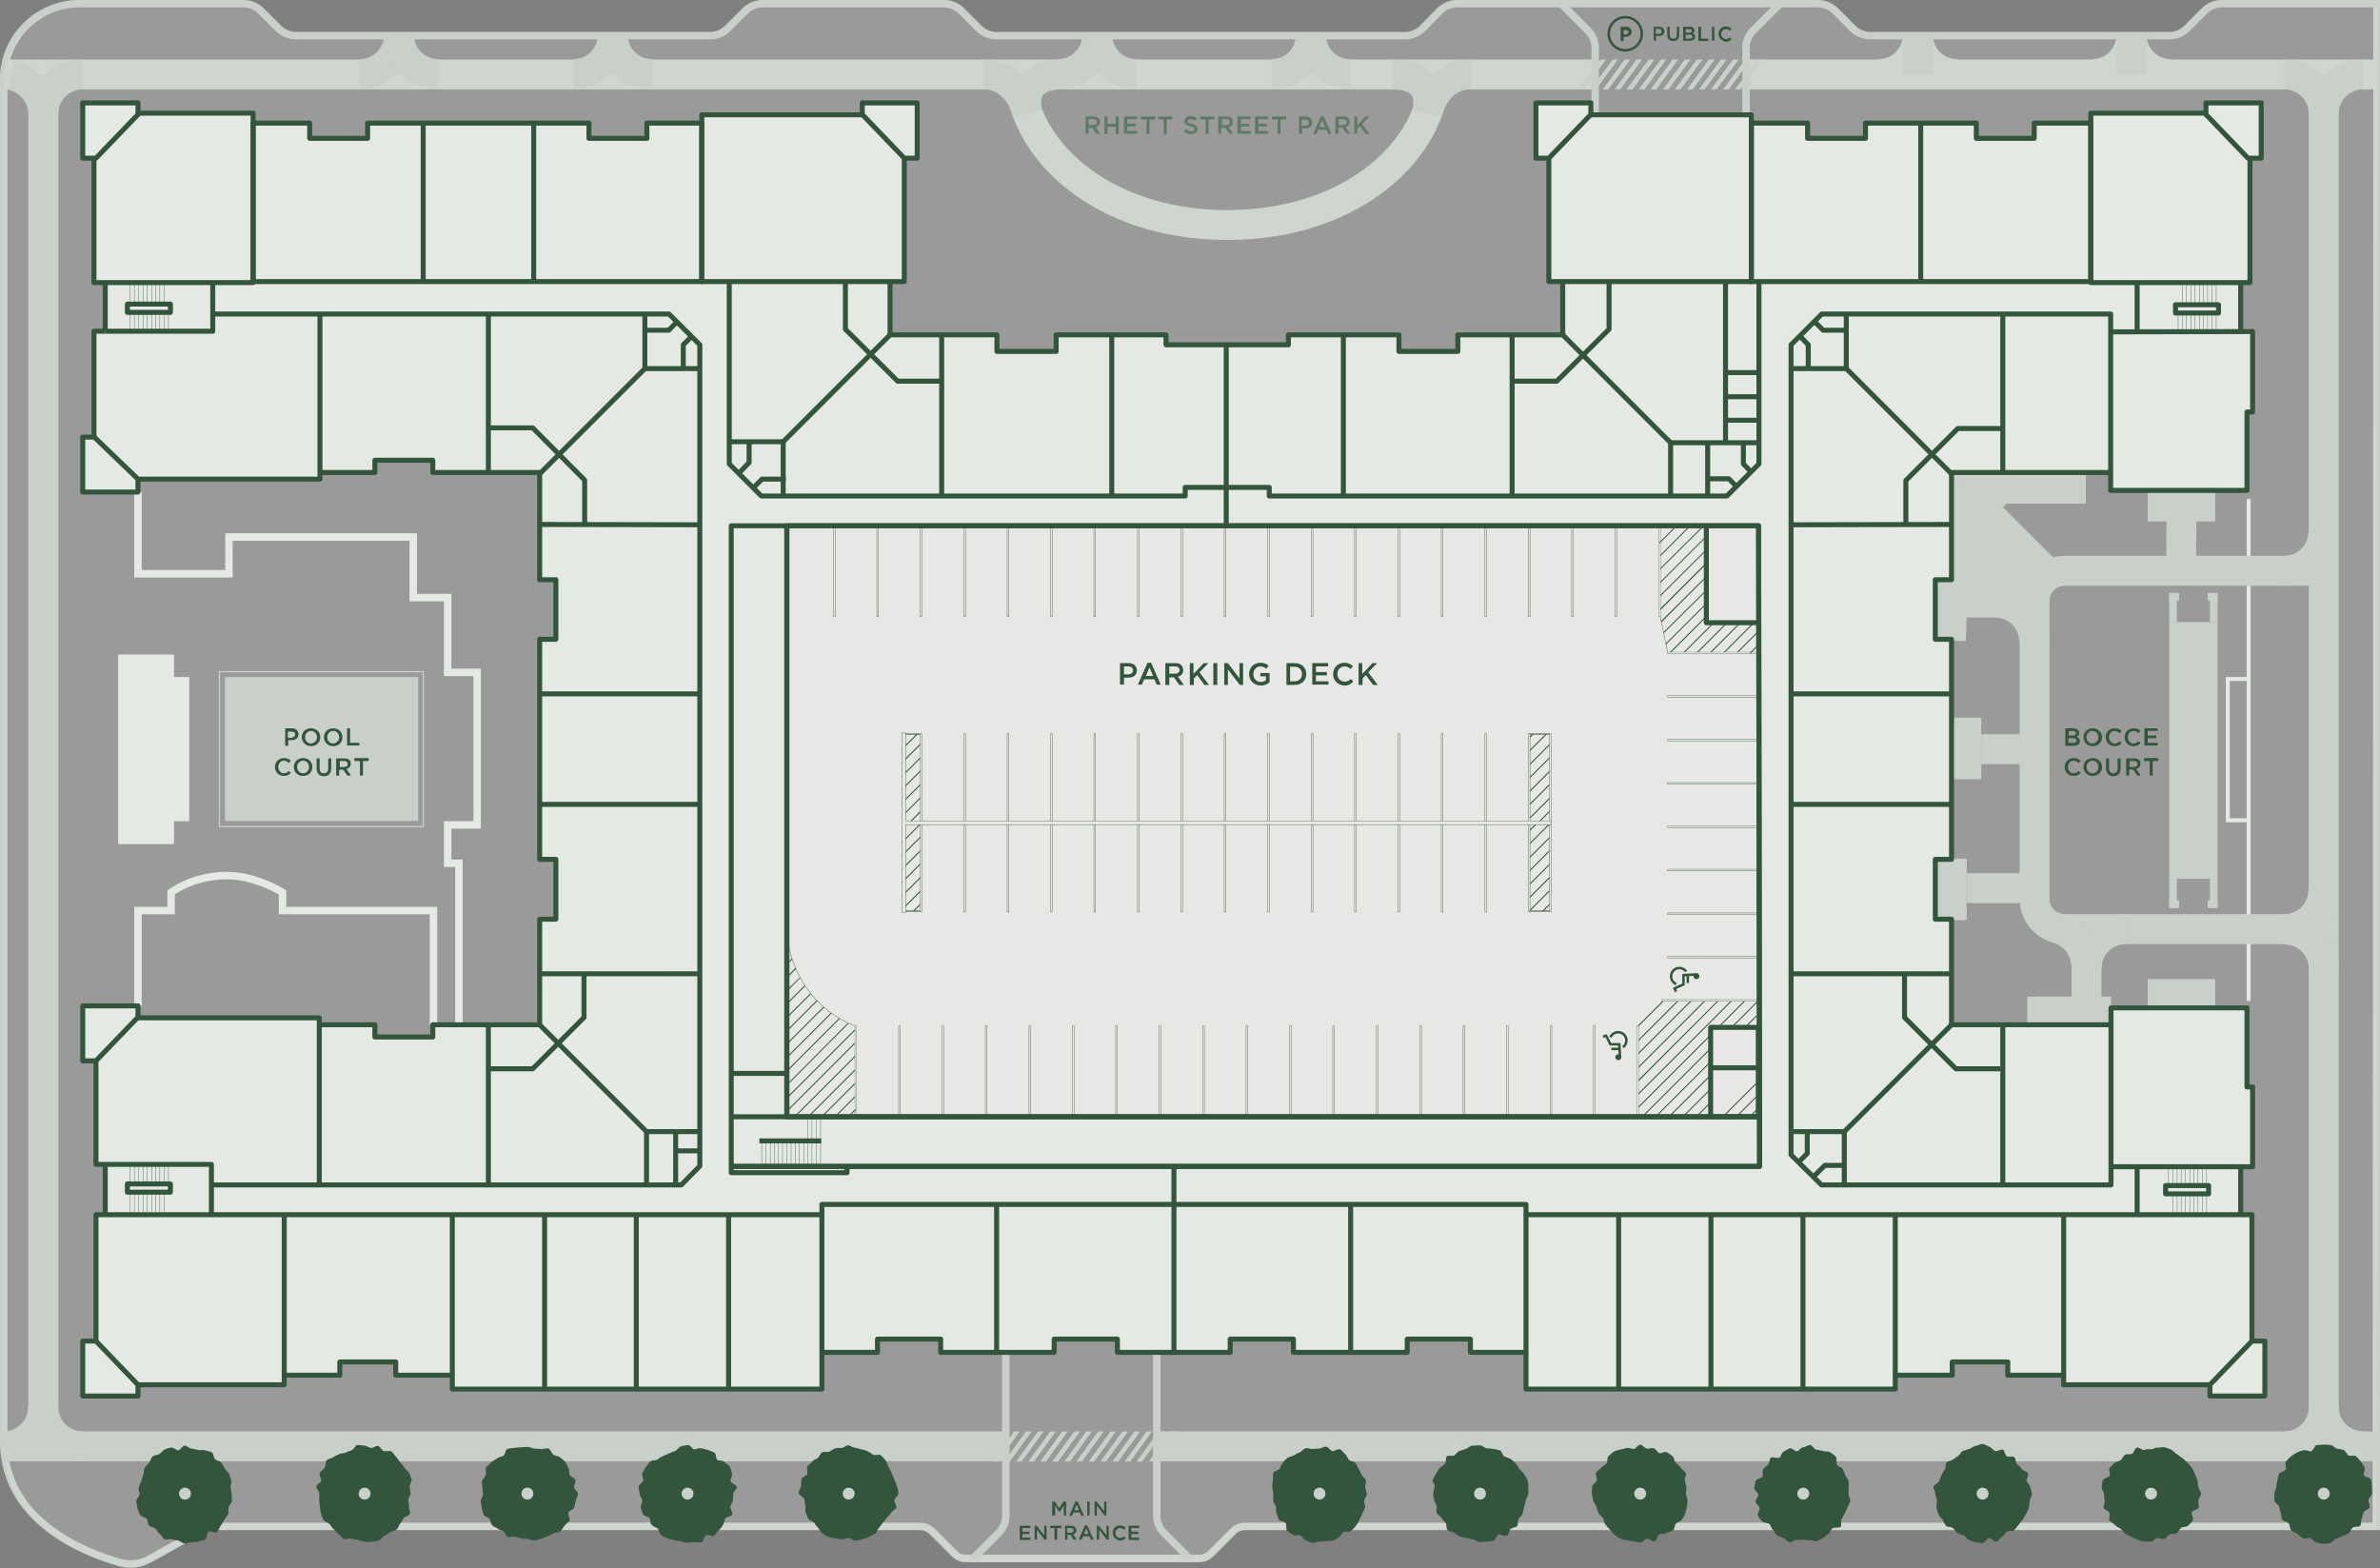 <?xml version="1.0" encoding="utf-8"?>
<!-- Generator: Adobe Illustrator 21.1.0, SVG Export Plug-In . SVG Version: 6.00 Build 0)  -->
<svg version="1.1" xmlns="http://www.w3.org/2000/svg" xmlns:xlink="http://www.w3.org/1999/xlink" x="0px" y="0px"
	 viewBox="0 0 719.3 473.9" style="enable-background:new 0 0 719.3 473.9;" xml:space="preserve">
<rect x="0" y="0" width="719.3" height="473.9" fill="#808080" stroke="none"/>
<style type="text/css">
	.map-st0{fill:#E8E7E6;}
	.map-st1{fill:none;stroke:#C8D0C9;stroke-width:9.04;stroke-miterlimit:10;}
	.map-st2{fill:none;stroke:#C8D0C9;stroke-width:2.26;stroke-miterlimit:10;}
	.map-st3{enable-background:new    ;}
	.map-st4{fill:#32553B;}
	.map-st5{opacity:0.25;fill:#E4E9E4;enable-background:new    ;}
	.map-st6{fill:#C8D0C9;}
	.map-st7{fill:none;stroke:#32553B;stroke-width:0.75;stroke-miterlimit:10;}
	.map-st8{fill:#E4E9E4;}
	.map-st9{fill:none;stroke:#E4E9E4;stroke-width:2.26;stroke-miterlimit:10;}
	.map-st10{fill:none;stroke:#C8D0C9;stroke-width:0.38;stroke-miterlimit:10;}
	.map-st11{fill:none;stroke:#32553B;stroke-width:1.51;stroke-linejoin:round;}
	.map-st12{fill:#E8E7E6;stroke:#32553B;stroke-width:0.11;stroke-linejoin:round;}
	.map-st13{fill:none;stroke:#32553B;stroke-width:0.11;stroke-linejoin:round;}
	.map-st14{fill:#FFFFFF;stroke:#32553B;stroke-width:0.11;stroke-linejoin:round;}
	.map-st15{fill:#E8E7E6;stroke:#32553B;stroke-width:1.51;stroke-linejoin:round;}
</style>
<g id="ENV">
	<rect x="237.8" y="158.9" class="map-st0" width="293.6" height="178.6"/>
	<line class="map-st1" x1="482.1" y1="22.5" x2="1.2" y2="22.5"/>
	<path class="map-st2" d="M718.2,461.3H376.3c-1.4,0-2.7,0.5-3.6,1.5l-6.7,6.7c-1,1-2.3,1.5-3.6,1.5H292c-1.4,0-2.7-0.5-3.6-1.5
		l-6.7-6.7c-1-1-2.3-1.5-3.6-1.5H66.1c-2.1,0-4.1,0.5-5.9,1.5l-14.9,8.3c-2.8,1.6-6.1,2-9.2,1.1c-10.8-3.1-35-12.6-35-36.7V24
		c0-12.6,10.2-22.8,22.8-22.9c0,0,0.1,0,0.1,0h49.5c2,0,4,0.8,5.4,2.2l5.3,5.3c1.4,1.4,3.4,2.2,5.4,2.2h124.9c2,0,4-0.8,5.4-2.2
		l5.3-5.3c1.4-1.4,3.4-2.2,5.4-2.2h54.6c2,0,4,0.8,5.4,2.2l5.3,5.3c1.4,1.4,3.4,2.2,5.4,2.2h123.2c2,0,4-0.8,5.4-2.2l5.2-5.3
		c1.4-1.4,3.4-2.2,5.4-2.2h108.8c2,0,4,0.8,5.4,2.2l5.3,5.3c1.4,1.4,3.4,2.2,5.4,2.2h90.1c2,0,4-0.8,5.4-2.2l5.3-5.3
		c1.4-1.4,3.4-2.2,5.4-2.2h46.8L718.2,461.3z"/>
	<path class="map-st1" d="M433.5,22.5c0,21.4-23.5,45.5-62.6,45.5s-62.6-24.1-62.6-45.5"/>
	<g class="map-st3">
		<path class="map-st4" d="M328.1,35.2h2.4c0.7,0,1.2,0.2,1.5,0.5c0.3,0.3,0.4,0.7,0.4,1.1v0c0,0.9-0.5,1.4-1.3,1.6l1.4,2h-1.1l-1.3-1.8
			H329v1.8h-0.9V35.2z M330.4,37.8c0.7,0,1.1-0.3,1.1-0.9v0c0-0.6-0.4-0.9-1.1-0.9H329v1.8H330.4z"/>
		<path class="map-st4" d="M333.8,35.2h0.9v2.2h2.5v-2.2h0.9v5.3h-0.9v-2.2h-2.5v2.2h-0.9V35.2z"/>
		<path class="map-st4" d="M339.8,35.2h3.9v0.8h-3v1.4h2.6v0.8h-2.6v1.4h3v0.8h-4V35.2z"/>
		<path class="map-st4" d="M346.5,36.1h-1.7v-0.9h4.3v0.9h-1.7v4.4h-0.9V36.1z"/>
		<path class="map-st4" d="M351.7,36.1H350v-0.9h4.3v0.9h-1.7v4.4h-0.9V36.1z"/>
	</g>
	<g class="map-st3">
		<path class="map-st4" d="M357.8,39.7l0.6-0.7c0.5,0.4,1,0.7,1.7,0.7c0.6,0,0.9-0.3,0.9-0.7v0c0-0.4-0.2-0.6-1.2-0.8
			c-1.1-0.3-1.8-0.6-1.8-1.6v0c0-0.9,0.8-1.5,1.8-1.5c0.8,0,1.4,0.2,1.9,0.7l-0.5,0.7c-0.5-0.4-1-0.5-1.4-0.5
			c-0.5,0-0.9,0.3-0.9,0.6v0c0,0.4,0.2,0.6,1.3,0.8c1.1,0.3,1.7,0.7,1.7,1.5v0c0,1-0.8,1.6-1.9,1.6
			C359.2,40.6,358.4,40.3,357.8,39.7z"/>
	</g>
	<g class="map-st3">
		<path class="map-st4" d="M364.4,36.1h-1.7v-0.9h4.3v0.9h-1.7v4.4h-0.9V36.1z"/>
		<path class="map-st4" d="M368.3,35.2h2.4c0.7,0,1.2,0.2,1.5,0.5c0.3,0.3,0.4,0.7,0.4,1.1v0c0,0.9-0.5,1.4-1.3,1.6l1.4,2h-1.1l-1.3-1.8
			h-1.2v1.8h-0.9V35.2z M370.6,37.8c0.7,0,1.1-0.3,1.1-0.9v0c0-0.6-0.4-0.9-1.1-0.9h-1.3v1.8H370.6z"/>
		<path class="map-st4" d="M374.1,35.2h3.9v0.8h-3v1.4h2.6v0.8H375v1.4h3v0.8h-4V35.2z"/>
		<path class="map-st4" d="M379.4,35.2h3.9v0.8h-3v1.4h2.6v0.8h-2.6v1.4h3v0.8h-4V35.2z"/>
		<path class="map-st4" d="M386.1,36.1h-1.7v-0.9h4.3v0.9H387v4.4h-0.9V36.1z"/>
	</g>
	<g class="map-st3">
		<path class="map-st4" d="M392.5,35.2h2.1c1.2,0,2,0.7,2,1.8v0c0,1.2-0.9,1.8-2.1,1.8h-1v1.7h-0.9V35.2z M394.5,38
			c0.7,0,1.1-0.4,1.1-0.9v0c0-0.6-0.4-0.9-1.1-0.9h-1.1V38H394.5z"/>
	</g>
	<g class="map-st3">
		<path class="map-st4" d="M399.2,35.2h0.9l2.3,5.3h-1l-0.5-1.3h-2.5l-0.5,1.3h-1L399.2,35.2z M400.5,38.4l-0.9-2.1l-0.9,2.1H400.5z"/>
		<path class="map-st4" d="M403.6,35.2h2.4c0.7,0,1.2,0.2,1.5,0.5c0.3,0.3,0.4,0.7,0.4,1.1v0c0,0.9-0.5,1.4-1.3,1.6l1.4,2H407l-1.3-1.8
			h-1.2v1.8h-0.9V35.2z M405.9,37.8c0.7,0,1.1-0.3,1.1-0.9v0c0-0.6-0.4-0.9-1.1-0.9h-1.3v1.8H405.9z"/>
		<path class="map-st4" d="M409.3,35.2h0.9v2.7l2.5-2.7h1.1l-2.2,2.3l2.3,3h-1.1l-1.8-2.4l-0.8,0.8v1.5h-0.9V35.2z"/>
	</g>
	<line class="map-st1" x1="718.2" y1="22.5" x2="527.7" y2="22.5"/>
	<path class="map-st1" d="M579.6,10.5c0,6.6-5.3,11.9-11.9,11.9l0,0"/>
	<path class="map-st1" d="M579.6,10.5c0,6.6,5.3,11.9,11.9,11.9l0,0"/>
	<path class="map-st1" d="M644.2,10.5c0,6.6-5.3,11.9-11.9,11.9"/>
	<path class="map-st1" d="M644.2,10.5c0,6.6,5.3,11.9,11.9,11.9l0,0"/>
	<path class="map-st5" d="M718.3,462.4H376.4c-1.4,0-2.7,0.5-3.6,1.5l-6.7,6.7c-1,1-2.3,1.5-3.6,1.5h-70.4c-1.4,0-2.7-0.5-3.6-1.5
		l-6.7-6.7c-1-1-2.3-1.5-3.6-1.5H66.2c-2.1,0-4.1,0.5-5.9,1.5l-14.9,8.3c-2.8,1.6-6.1,2-9.2,1.1c-10.8-3.1-35-12.6-35-36.7V25
		C1.2,12.4,11.4,2.2,24,2.2h49.6c2,0,4,0.8,5.4,2.2l5.3,5.3c1.4,1.4,3.4,2.2,5.4,2.2h124.9c2,0,4-0.8,5.4-2.2l5.3-5.3
		c1.4-1.4,3.4-2.2,5.4-2.2h54.6c2,0,4,0.8,5.4,2.2l5.3,5.3c1.4,1.4,3.4,2.2,5.4,2.2h123.2c2,0,4-0.8,5.4-2.2l5.3-5.3
		c1.4-1.4,3.4-2.2,5.4-2.2h108.7c2,0,4,0.8,5.4,2.2l5.3,5.3c1.4,1.4,3.4,2.2,5.4,2.2h90.1c2,0,4-0.8,5.4-2.2l5.3-5.3
		c1.4-1.4,3.4-2.2,5.4-2.2h46.8L718.3,462.4z"/>
	<polygon class="map-st6" points="482.4,27 480.7,27 487.4,18 489,18 	"/>
	<polygon class="map-st6" points="486.1,27 484.4,27 491,18 492.7,18 	"/>
	<polygon class="map-st6" points="489.7,27 488,27 494.6,18 496.3,18 	"/>
	<polygon class="map-st6" points="493.4,27 491.6,27 498.3,18 500,18 	"/>
	<polygon class="map-st6" points="497,27 495.3,27 501.9,18 503.6,18 	"/>
	<polygon class="map-st6" points="500.6,27 498.9,27 505.5,18 507.2,18 	"/>
	<polygon class="map-st6" points="504.3,27 502.6,27 509.2,18 510.9,18 	"/>
	<polygon class="map-st6" points="507.9,27 506.2,27 512.8,18 514.5,18 	"/>
	<polygon class="map-st6" points="511.6,27 509.9,27 516.5,18 518.2,18 	"/>
	<polygon class="map-st6" points="515.2,27 513.5,27 520.1,18 521.8,18 	"/>
	<polygon class="map-st6" points="518.8,27 517.1,27 523.7,18 525.5,18 	"/>
	<polygon class="map-st6" points="522.5,27 520.8,27 527.4,18 529.1,18 	"/>
	<g class="map-st3">
		<path class="map-st4" d="M499.7,8.1h1.7c1,0,1.6,0.6,1.6,1.4v0c0,1-0.8,1.4-1.7,1.4h-0.8v1.4h-0.7V8.1z M501.3,10.3
			c0.6,0,0.9-0.3,0.9-0.8v0c0-0.5-0.4-0.8-0.9-0.8h-0.9v1.5H501.3z"/>
		<path class="map-st4" d="M503.9,10.5V8.1h0.7v2.4c0,0.8,0.4,1.2,1.1,1.2c0.7,0,1.1-0.4,1.1-1.2V8.1h0.7v2.4c0,1.3-0.7,1.9-1.8,1.9
			C504.6,12.4,503.9,11.8,503.9,10.5z"/>
		<path class="map-st4" d="M508.8,8.1h1.9c0.5,0,0.9,0.1,1.1,0.4c0.2,0.2,0.3,0.4,0.3,0.7v0c0,0.5-0.3,0.8-0.6,0.9
			c0.5,0.2,0.8,0.5,0.8,1v0c0,0.8-0.6,1.2-1.6,1.2h-2V8.1z M511.3,9.3c0-0.3-0.3-0.5-0.7-0.5h-1.1v1.1h1
			C511,9.9,511.3,9.7,511.3,9.3L511.3,9.3z M510.7,10.5h-1.2v1.2h1.2c0.5,0,0.8-0.2,0.8-0.6v0C511.6,10.7,511.3,10.5,510.7,10.5z"/>
		<path class="map-st4" d="M513.4,8.1h0.7v3.6h2.2v0.7h-3V8.1z"/>
		<path class="map-st4" d="M517.4,8.1h0.7v4.2h-0.7V8.1z"/>
		<path class="map-st4" d="M519.4,10.2L519.4,10.2c0-1.2,0.9-2.2,2.2-2.2c0.8,0,1.3,0.3,1.7,0.7l-0.5,0.6c-0.3-0.3-0.7-0.5-1.2-0.5
			c-0.8,0-1.4,0.7-1.4,1.5v0c0,0.8,0.6,1.5,1.4,1.5c0.5,0,0.9-0.2,1.2-0.5l0.5,0.5c-0.4,0.5-0.9,0.8-1.7,0.8
			C520.3,12.4,519.4,11.4,519.4,10.2z"/>
	</g>
	<g class="map-st3">
		<path class="map-st4" d="M489.8,8.1h1.7c1,0,1.6,0.6,1.6,1.5v0c0,1-0.8,1.5-1.7,1.5h-0.7v1.3h-0.9V8.1z M491.5,10.3
			c0.5,0,0.7-0.3,0.7-0.6v0c0-0.4-0.3-0.6-0.8-0.6h-0.7v1.3H491.5z"/>
	</g>
	<circle class="map-st7" cx="491.2" cy="10.2" r="5"/>
	<path class="map-st1" d="M702.3,34.4c0-6.6-5.3-11.9-11.9-11.9l0,0"/>
	<line class="map-st1" x1="702.3" y1="22.5" x2="702.3" y2="437.1"/>
	<path class="map-st1" d="M702.3,34.4c0-6.6,5.3-11.9,11.9-11.9l0,0"/>
	<rect x="679" y="150.8" class="map-st8" width="1.2" height="17.2"/>
	<rect x="679" y="177" class="map-st8" width="1.2" height="99.6"/>
	<rect x="672.7" y="205.6" class="map-st8" width="1.2" height="41.9"/>
	<rect x="672.7" y="204.6" class="map-st8" width="6.5" height="1.2"/>
	<rect x="672.7" y="247.3" class="map-st8" width="6.5" height="1.2"/>
	<rect x="649.1" y="148.4" class="map-st6" width="20.4" height="9.2"/>
	<line class="map-st1" x1="659.3" y1="153" x2="659.2" y2="172.5"/>
	<rect x="679" y="284.7" class="map-st8" width="1.2" height="17.8"/>
	<path class="map-st1" d="M702.3,280.8h-78.3c-5,0-9.1-4.1-9.1-9.1l0,0v-90.1c0-5,4.1-9.1,9.1-9.1l0,0h78.3"/>
	<polygon class="map-st6" points="595.1,143.1 589.6,142.8 589.6,175.2 584.9,175.2 584.9,193.7 594.1,193.7 594.4,186.6 614.5,186.6 
		614.5,172.5 624.6,172.5 	"/>
	<polyline class="map-st6" points="630.4,142.8 630.4,152.2 606.4,152.2 603,155.7 590.2,143 630.4,143 	"/>
	<line class="map-st1" x1="614.8" y1="226.4" x2="598.8" y2="226.4"/>
	<line class="map-st1" x1="614.8" y1="268.4" x2="594.5" y2="268.4"/>
	<rect x="589.7" y="216.9" class="map-st6" width="9.1" height="18.6"/>
	<rect x="585.2" y="259.5" class="map-st6" width="9.2" height="18.6"/>
	<line class="map-st1" x1="630.6" y1="280.5" x2="630.6" y2="309.7"/>
	<rect x="612.7" y="301.2" class="map-st6" width="25.3" height="9.2"/>
	<rect x="649.1" y="295.9" class="map-st6" width="20.4" height="9.2"/>
	<g class="map-st3">
		<path class="map-st4" d="M624.2,220.1h2.4c0.6,0,1.1,0.2,1.4,0.5c0.2,0.2,0.4,0.5,0.4,0.9v0c0,0.6-0.4,1-0.8,1.2c0.6,0.2,1,0.6,1,1.3
			v0c0,0.9-0.8,1.4-2,1.4h-2.4V220.1z M627.4,221.6c0-0.4-0.3-0.7-0.9-0.7h-1.3v1.4h1.3C627,222.3,627.4,222.1,627.4,221.6
			L627.4,221.6z M626.6,223.1h-1.5v1.4h1.5c0.6,0,1-0.2,1-0.7v0C627.6,223.4,627.3,223.1,626.6,223.1z"/>
		<path class="map-st4" d="M629.7,222.8L629.7,222.8c0-1.5,1.1-2.7,2.8-2.7c1.6,0,2.8,1.2,2.8,2.7v0c0,1.5-1.1,2.7-2.8,2.7
			S629.7,224.3,629.7,222.8z M634.2,222.8L634.2,222.8c0-1-0.7-1.9-1.8-1.9c-1,0-1.8,0.8-1.8,1.9v0c0,1,0.7,1.9,1.8,1.9
			C633.5,224.6,634.2,223.8,634.2,222.8z"/>
	</g>
	<g class="map-st3">
		<path class="map-st4" d="M636.4,222.8L636.4,222.8c0-1.5,1.1-2.7,2.7-2.7c1,0,1.6,0.3,2.1,0.8l-0.6,0.7c-0.4-0.4-0.9-0.7-1.5-0.7
			c-1,0-1.7,0.8-1.7,1.9v0c0,1,0.7,1.9,1.7,1.9c0.6,0,1.1-0.3,1.5-0.7l0.6,0.6c-0.5,0.6-1.2,0.9-2.1,0.9
			C637.5,225.5,636.4,224.3,636.4,222.8z"/>
	</g>
	<g class="map-st3">
		<path class="map-st4" d="M642.1,222.8L642.1,222.8c0-1.5,1.1-2.7,2.7-2.7c1,0,1.6,0.3,2.1,0.8l-0.6,0.7c-0.4-0.4-0.9-0.7-1.5-0.7
			c-1,0-1.7,0.8-1.7,1.9v0c0,1,0.7,1.9,1.7,1.9c0.6,0,1.1-0.3,1.5-0.7l0.6,0.6c-0.5,0.6-1.2,0.9-2.1,0.9
			C643.2,225.5,642.1,224.3,642.1,222.8z"/>
		<path class="map-st4" d="M648.2,220.1h3.9v0.8h-3v1.4h2.6v0.8h-2.6v1.4h3v0.8h-4V220.1z"/>
	</g>
	<g class="map-st3">
		<path class="map-st4" d="M624,231.8L624,231.8c0-1.5,1.1-2.7,2.7-2.7c1,0,1.6,0.3,2.1,0.8l-0.6,0.7c-0.4-0.4-0.9-0.7-1.5-0.7
			c-1,0-1.7,0.8-1.7,1.9v0c0,1,0.7,1.9,1.7,1.9c0.6,0,1.1-0.3,1.5-0.7l0.6,0.6c-0.6,0.6-1.2,0.9-2.1,0.9
			C625.1,234.5,624,233.3,624,231.8z"/>
	</g>
	<g class="map-st3">
		<path class="map-st4" d="M629.7,231.8L629.7,231.8c0-1.5,1.1-2.7,2.8-2.7c1.6,0,2.8,1.2,2.8,2.7v0c0,1.5-1.1,2.7-2.8,2.7
			S629.7,233.3,629.7,231.8z M634.2,231.8L634.2,231.8c0-1-0.7-1.9-1.8-1.9c-1,0-1.8,0.8-1.8,1.9v0c0,1,0.7,1.9,1.8,1.9
			C633.5,233.7,634.2,232.8,634.2,231.8z"/>
		<path class="map-st4" d="M636.5,232.2v-3h0.9v3c0,1,0.5,1.5,1.3,1.5c0.8,0,1.3-0.5,1.3-1.5v-3h0.9v3c0,1.6-0.9,2.4-2.3,2.4
			C637.4,234.5,636.5,233.7,636.5,232.2z"/>
	</g>
	<g class="map-st3">
		<path class="map-st4" d="M642.6,229.2h2.4c0.7,0,1.2,0.2,1.5,0.5c0.3,0.3,0.4,0.7,0.4,1.1v0c0,0.9-0.5,1.4-1.3,1.6l1.4,2H646l-1.3-1.8
			h-1.2v1.8h-0.9V229.2z M644.9,231.8c0.7,0,1.1-0.3,1.1-0.9v0c0-0.6-0.4-0.9-1.1-0.9h-1.3v1.8H644.9z"/>
	</g>
	<g class="map-st3">
		<path class="map-st4" d="M649.6,230H648v-0.9h4.3v0.9h-1.7v4.4h-0.9V230z"/>
	</g>
	<path class="map-st1" d="M702.3,292.8c0-6.6-5.3-11.9-11.9-11.9l0,0"/>
	<path class="map-st1" d="M690.3,280.8c6.6,0,11.9-5.3,11.9-11.9l0,0"/>
	<path class="map-st1" d="M690.3,172.5c6.6,0,11.9-5.3,11.9-11.9l0,0"/>
	<path class="map-st1" d="M614.8,194c0-6.6-5.3-11.9-11.9-11.9l0,0"/>
	<path class="map-st1" d="M630.6,292.8c0-6.6-3.9-11.1-10.4-12.8"/>
	<path class="map-st1" d="M642.5,280.8c-6.6,0-11.9,5.3-11.9,11.9l0,0"/>
	<rect x="655.6" y="188" class="map-st6" width="14.6" height="77.6"/>
	<rect x="667.9" y="179.2" class="map-st6" width="2.3" height="8.8"/>
	<rect x="655.6" y="179.2" class="map-st6" width="2.3" height="8.8"/>
	<rect x="655.6" y="179.2" class="map-st6" width="3" height="2.3"/>
	<rect x="667.2" y="179.2" class="map-st6" width="3" height="2.3"/>
	<rect x="655.6" y="265.6" class="map-st6" width="2.3" height="8.8"/>
	<rect x="667.9" y="265.6" class="map-st6" width="2.3" height="8.8"/>
	<rect x="667.2" y="272.1" class="map-st6" width="3" height="2.3"/>
	<rect x="655.6" y="272.1" class="map-st6" width="3" height="2.3"/>
	<line class="map-st1" x1="120.6" y1="22.5" x2="120.6" y2="11"/>
	<line class="map-st1" x1="185.2" y1="22.5" x2="185.2" y2="11"/>
	<line class="map-st1" x1="331.6" y1="22.5" x2="331.6" y2="11"/>
	<line class="map-st1" x1="396.2" y1="22.5" x2="396.2" y2="11"/>
	<line class="map-st1" x1="579.6" y1="22.5" x2="579.6" y2="11"/>
	<line class="map-st1" x1="644.2" y1="22.5" x2="644.2" y2="11"/>
	<polygon class="map-st6" points="478.8,27 477.1,27 483.7,18 485.4,18 	"/>
	<polygon class="map-st6" points="526.1,27 524.4,27 531,18 532.7,18 	"/>
	<path class="map-st2" d="M537.8,1.3l-7.9,7.9c-1.4,1.4-2.3,3.4-2.2,5.4v20.1"/>
	<path class="map-st2" d="M472,1.3l7.9,7.9c1.4,1.4,2.3,3.4,2.2,5.4v20.1"/>
	<path class="map-st1" d="M120.6,10.5c0,6.6-5.3,11.9-11.9,11.9l0,0"/>
	<path class="map-st1" d="M120.6,10.5c0,6.6,5.3,11.9,11.9,11.9"/>
	<path class="map-st1" d="M185.2,10.5c0,6.6-5.3,11.9-11.9,11.9l0,0"/>
	<path class="map-st1" d="M185.2,10.5c0,6.6,5.3,11.9,11.9,11.9l0,0"/>
	<path class="map-st1" d="M331.6,10.5c0,6.6-5.3,11.9-11.9,11.9l0,0"/>
	<path class="map-st1" d="M331.6,10.5c0,6.6,5.3,11.9,11.9,11.9l0,0"/>
	<path class="map-st1" d="M396.2,10.5c0,6.6-5.3,11.9-11.9,11.9l0,0"/>
	<path class="map-st1" d="M396.2,10.5c0,6.6,5.3,11.9,11.9,11.9l0,0"/>
	<path class="map-st1" d="M431.3,34.2c1.8-7,6.6-11.7,13.2-11.7"/>
	<path class="map-st1" d="M431.3,34.2c1.9-9.1-4.1-11.7-10.7-11.7"/>
	<path class="map-st1" d="M310.5,34.2c-1.8-7-6.6-11.7-13.2-11.7"/>
	<path class="map-st1" d="M310.5,34.2c-1.9-9.1,4.1-11.7,10.7-11.7"/>
	<path class="map-st2" d="M293.9,471.2l7.9-7.9c1.4-1.4,2.3-3.4,2.2-5.4v-49"/>
	<path class="map-st2" d="M359.7,471.2l-7.9-7.9c-1.4-1.4-2.3-3.4-2.2-5.4v-49"/>
	<line class="map-st1" x1="304" y1="437.1" x2="1.1" y2="437.1"/>
	<line class="map-st1" x1="718.2" y1="437.1" x2="349.7" y2="437.1"/>
	<path class="map-st1" d="M702.3,425.2c0,6.6,5.3,11.9,11.9,11.9l0,0"/>
	<path class="map-st1" d="M702.3,425.2c0,6.6-5.3,11.9-11.9,11.9l0,0"/>
	<polygon class="map-st6" points="301.6,441.7 299.9,441.7 306.5,432.6 308.2,432.6 	"/>
	<polygon class="map-st6" points="305.2,441.7 303.5,441.7 310.1,432.6 311.8,432.6 	"/>
	<polygon class="map-st6" points="308.8,441.7 307.1,441.7 313.7,432.6 315.4,432.6 	"/>
	<polygon class="map-st6" points="312.5,441.7 310.8,441.7 317.4,432.6 319.1,432.6 	"/>
	<polygon class="map-st6" points="316.1,441.7 314.4,441.7 321,432.6 322.7,432.6 	"/>
	<polygon class="map-st6" points="319.8,441.7 318,441.7 324.7,432.6 326.4,432.6 	"/>
	<polygon class="map-st6" points="323.4,441.7 321.7,441.7 328.3,432.6 330,432.6 	"/>
	<polygon class="map-st6" points="327,441.7 325.3,441.7 331.9,432.6 333.6,432.6 	"/>
	<polygon class="map-st6" points="330.7,441.7 329,441.7 335.6,432.6 337.3,432.6 	"/>
	<polygon class="map-st6" points="334.3,441.7 332.6,441.7 339.2,432.6 340.9,432.6 	"/>
	<polygon class="map-st6" points="338,441.7 336.2,441.7 342.9,432.6 344.6,432.6 	"/>
	<polygon class="map-st6" points="341.6,441.7 339.9,441.7 346.5,432.6 348.2,432.6 	"/>
	<polygon class="map-st6" points="345.2,441.7 343.5,441.7 350.1,432.6 351.8,432.6 	"/>
	<polygon class="map-st6" points="348.9,441.7 347.2,441.7 353.8,432.6 355.5,432.6 	"/>
	<line class="map-st1" x1="13.1" y1="434.1" x2="13.1" y2="22.5"/>
	<path class="map-st1" d="M1.1,437.1c6.6,0,11.9-5.3,11.9-11.9l0,0"/>
	<path class="map-st1" d="M25,437.1c-6.6,0-11.9-5.3-11.9-11.9l0,0"/>
	<path class="map-st4" d="M271.5,451.4c0,0.7-1.1,1.3-1.2,2s0.8,1.6,0.6,2.2s-1.3,1-1.6,1.6s-0.9,1-1.3,1.5c-0.4,0.5-0.7,1.1-1.2,1.5
		c-0.4,0.6-0.8,1.1-1.2,1.6c-0.5,0.4-0.6,1.5-1.2,1.8c-0.6,0.3-1.2,0.6-1.9,0.9c-1.2,0.6-2.6,1-4,1.1c-0.7,0.1-1.4-0.8-2.1-0.8
		s-1.3,0.5-2,0.4c-0.7-0.1-1.3-0.2-2-0.3c-0.7-0.1-1.3-0.2-2-0.4c-0.6-0.3-1.2-0.7-1.8-1.1c-0.6-0.4-0.8-1.1-1.3-1.6
		c-0.4-0.5-0.9-1-1.2-1.6c-0.4-0.5-1.4-0.6-1.8-1.2c-0.3-0.6-0.6-1.3-0.8-1.9c-0.3-0.6,0.1-1.4-0.1-2.1c-0.1-0.6-0.2-1.3-0.3-1.9
		c-0.1-0.7-1.7-1.2-1.7-1.9s0.6-1.4,0.7-2.1c0-0.7,0.1-1.4,0.1-2.1c0.2-0.7,1.5-0.9,1.8-1.5s-0.4-1.7,0-2.3s1.1-0.9,1.5-1.5
		s1.2-0.7,1.7-1.1s0.7-1.4,1.3-1.7s1.6,0.1,2.2-0.2c0.6-0.4,1.1-0.7,1.7-1c0.7-0.1,1.3-0.1,2-0.1c0.7-0.1,1.3-0.8,1.9-0.8
		s1.3,0.6,2,0.7c0.6,0.1,1.3,0.3,1.9,0.5c0.7,0.1,1.3,0.3,1.9,0.5c0.6,0.3,1.1,0.7,1.7,1.1c0.6,0.4,1.9-0.2,2.4,0.2
		c0.5,0.5,1,1,1.5,1.6c0.4,0.5,0.5,1.4,0.9,2c0.3,0.6,0.7,1.2,0.9,1.9c0.3,0.6,0.6,1.3,0.8,1.9c0.3,0.6,0.6,1.3,0.8,2
		C271.4,450,271.5,450.7,271.5,451.4z"/>
	<path class="map-st4" d="M207.8,466.3c-0.7-0.1-1.4-0.3-2.1-0.5c-0.7-0.1-1.3-0.2-2-0.4c-1.4-0.2-2.8-0.7-3.9-1.5
		c-0.6-0.4-0.5-1.6-1.1-2s-1.3-0.5-1.8-1.1s-0.2-1.5-0.6-2s-1.7-0.6-2-1.2c-0.3-0.7-0.5-1.3-0.6-2c-0.2-0.6,0.5-1.5,0.4-2.2
		s-0.8-1.3-0.8-2s-0.4-1.5-0.3-2.1s1.2-1.2,1.4-1.8s-0.6-1.7-0.3-2.3c0.7-1.3,1.5-2.5,2.4-3.5c0.4-0.5,1.8-0.2,2.3-0.7
		c0.5-0.4,1.1-0.7,1.7-1c0.6-0.3,1.2-0.5,1.8-0.8c0.6-0.3,1.2-0.5,1.8-0.7c0.6-0.2,1.1-1.3,1.7-1.4c0.7-0.2,1.4-0.3,2.1-0.4
		c0.7,0,1.3,1.2,1.9,1.3s1.4-0.5,2.1-0.3c0.7,0.1,1.3,0.3,2,0.5c0.7,0.2,1.4,0.5,2,0.8c0.6,0.4,0.4,1.8,0.9,2.2s1.7,0.1,2.2,0.7
		s1.3,0.8,1.6,1.4c0.3,0.7,0.5,1.4,0.6,2.1c0.3,0.6-0.6,1.6-0.4,2.3s1.8,1,1.9,1.7s-1.1,1.4-1.1,2.1c0,0.7,0,1.3-0.1,2
		c-0.1,0.7-0.6,1.2-0.8,1.8s0.9,1.8,0.6,2.4s-1.7,0.6-2.1,1.2s-0.3,1.4-0.7,2c-0.4,0.6-0.8,1.1-1.3,1.6c-0.5,0.4-0.9,1.2-1.4,1.6
		s-1.8-0.5-2.4-0.2s-0.7,2-1.4,2.2s-1.5-0.1-2.2,0C209.2,466,208.5,466.2,207.8,466.3z"/>
	<path class="map-st4" d="M159.4,465.1c-0.7,0-1.3-0.1-1.9-0.2c-0.6-0.1-1.3-0.3-1.9-0.5c-0.7-0.2-1.5,0.3-2.1,0.1s-0.8-1.3-1.3-1.7
		s-1.3-0.4-1.8-0.8s-1.3-0.6-1.7-1.1s-0.4-1.4-0.8-1.9s-1.5-0.7-1.8-1.3c-0.2-0.7-0.4-1.3-0.5-2c-0.1-0.7-0.2-1.4-0.3-2
		c-0.1-0.7,0.7-1.4,0.7-2c-0.1-0.7-0.2-1.3-0.2-2c0.1-0.7-0.3-1.5-0.1-2.1s0.8-1.1,1.1-1.8s-0.2-1.7,0.1-2.3c0.5-0.5,1-1.1,1.5-1.5
		c0.4-0.5,1.2-0.7,1.8-1.2s1.3-0.5,1.9-0.8s0.6-1.8,1.2-2.1c0.7-0.1,1.4-0.3,2.1-0.3c0.7-0.1,1.4-0.2,2.1-0.2c0.7-0.1,1.3-0.1,2-0.1
		c0.7,0.1,1.3,0.3,2,0.5c0.7,0,1.3,0.1,2,0.1c0.7,0.2,1.7-0.4,2.3-0.1s0.9,1.4,1.4,1.8s1.5,0.4,2,0.8c0.6,0.4,1.1,0.9,1.6,1.4
		c0.4,0.6,0.7,1.2,1,1.9c0.4,0.6,0.1,1.5,0.4,2.1s1.5,0.9,1.7,1.5s-0.5,1.5-0.4,2.2s1.2,1.3,1.2,2s-0.6,1.4-0.7,2.1
		c-0.1,0.7-0.3,1.3-0.5,2c-0.2,0.7-1.4,0.9-1.7,1.5s0.6,1.9,0.3,2.5c-0.5,0.5-1,1-1.5,1.5c-0.4,0.6-0.8,1.2-1.3,1.7
		c-0.5,0.4-1.5,0.3-2.1,0.7c-1.8,0.9-3.7,1.6-5.6,2.1C160.8,465.6,160.1,465.1,159.4,465.1z"/>
	<path class="map-st4" d="M110.2,465.9c-0.7-0.1-1.3-0.3-2-0.5c-0.7-0.1-1.3-0.2-2-0.4c-0.7-0.2-1.6,0.3-2.2,0.1s-1.1-1.1-1.6-1.4
		c-0.5-0.5-1-1-1.5-1.5c-0.5-0.5-0.9-1-1.3-1.6c-0.4-0.5-1.5-0.6-1.8-1.2c-0.3-0.6-0.6-1.3-0.8-2c-0.3-0.6-0.1-1.4-0.3-2.1
		c-0.1-0.7-0.2-1.3-0.2-2c0-0.7,0-1.3,0-2c0-0.7-1-1.4-0.9-2.1s1.4-1.1,1.5-1.7s-0.8-1.7-0.5-2.3s1.1-1,1.5-1.6s0.2-1.6,0.6-2.2
		s1.5-0.6,2-1c0.6-0.4,1.2-0.7,1.8-0.9c0.6-0.4,1.4-0.2,2-0.5c0.6-0.3,1.2-0.5,1.8-0.7c0.7-0.2,1-1.5,1.7-1.6c0.7,0,1.4,0.1,2.1,0.2
		c0.7,0,1.3,0.6,2,0.7s1.6-0.8,2.2-0.6s1,1.2,1.6,1.5s1.7-0.2,2.3,0.1s0.9,1.1,1.4,1.6c0.5,0.5,0.9,1.1,1.3,1.7
		c0.5,0.5,0.9,1,1.3,1.6c0.4,0.6,1.1,1,1.4,1.6c0.3,0.6,0.6,1.3,0.8,2c0.2,0.6-0.7,1.6-0.6,2.2c0.1,0.7,0.2,1.3,0.3,2
		c0,0.7-0.6,1.2-0.7,1.9s0.4,1.4,0.2,2s0.6,1.7,0.3,2.3s-1.5,0.8-1.9,1.3c-0.3,0.6-0.7,1.2-1.1,1.7c-0.4,0.5-0.6,1.4-1.1,1.8
		s-1.4,0.4-2,0.8c-0.6,0.4-1.1,0.8-1.7,1.1c-0.6,0.3-1,1.2-1.7,1.4c-0.7,0.2-1.4,0.3-2.1,0.3C111.5,466.1,110.8,466.1,110.2,465.9z"
		/>
	<path class="map-st4" d="M55.9,466.5c-0.7,0-1.4-0.8-2-0.9c-0.7-0.1-1.3-0.2-2-0.4c-0.7-0.2-1.6,0.3-2.2,0s-0.9-1.4-1.5-1.7
		s-0.8-1.2-1.3-1.6s-1.5-0.4-1.9-0.9s-0.3-1.5-0.7-2s-1.7-0.6-2-1.2c-0.6-1.3-1-2.7-1.1-4.1c-0.1-0.7,1-1.4,1-2.1s-0.4-1.4-0.3-2
		s0.6-1.2,0.8-1.9c0.2-0.6,0.3-1.3,0.6-1.9c0.3-0.6,0-1.5,0.4-2.1c0.4-0.6,0.8-1.1,1.3-1.6c0.5-0.5,0.6-1.4,1.1-1.9s1.5-0.4,2-0.7
		s1-1.1,1.6-1.4c0.7-0.3,1.3-0.5,2-0.6c0.7-0.2,1.5,0.9,2.2,0.8s1.2-1.4,1.9-1.4s1.3,0.8,2,0.9c0.7,0.1,1.3,0.2,2,0.4
		c0.7,0.2,1.5-0.1,2.1,0.1c0.7,0.2,1.4,0.4,2.1,0.6c0.6,0.4,0.5,1.6,1,2.1s1.4,0.5,1.9,1c0.4,0.6,0.7,1.2,1,1.8c0.4,0.6,1,1,1.3,1.6
		c0.3,0.6,0.5,1.3,0.7,2c0.2,0.6-0.3,1.5-0.2,2.1c0.1,0.7,0.2,1.3,0.3,2c0.1,0.7,0.1,1.4,0.1,2.1c-0.1,0.7-0.8,1.2-1,1.9
		s0.2,1.5-0.1,2.1c-0.4,0.6-0.8,1.1-1.2,1.7c-0.3,0.6-0.7,1.2-1.1,1.8c-0.4,0.5-0.6,1.4-1.1,1.9s-2-0.4-2.6-0.1s-0.4,2.1-1,2.4
		c-0.7,0.2-1.4,0.4-2.1,0.6c-0.7,0.1-1.4,0.2-2.1,0.2C57.3,466,56.6,466.5,55.9,466.5z"/>
	<path class="map-st4" d="M384.8,451.4c-0.1-0.7-0.2-1.3-0.3-2c0-0.7,0.1-1.3,0.2-2c0.2-0.7-0.1-1.6,0.1-2.2s1.5-0.8,1.9-1.3
		c0.5-1.3,1.3-2.4,2.4-3.3c0.5-0.4,1.4-0.4,2-0.8c0.6-0.4,1.1-0.7,1.8-0.9c0.6-0.3,1-1,1.7-1.2s1.4,0.3,2.1,0.2
		c0.7-0.1,1.3-0.1,2-0.1c0.7,0,1.4-0.7,2.1-0.6s1.1,1.1,1.8,1.3s1.7-0.7,2.3-0.5s1.1,1,1.6,1.4s0.7,1.3,1.2,1.8s1.5,0.4,1.9,0.9
		c0.4,0.6,0.7,1.1,1,1.8c0.3,0.6,0.7,1.2,0.9,1.8c0.3,0.6,1.1,1,1.3,1.7s-0.3,1.5-0.2,2.2c0.2,0.7,0.4,1.3,0.5,2
		c0,0.7-0.7,1.3-0.8,2s0.4,1.5,0.2,2.1c-0.5,1.3-1.1,2.5-1.7,3.7c-0.6,1.3-1.4,2.4-2.5,3.3c-0.5,0.4-1.7,0-2.3,0.3s-0.8,1.4-1.4,1.6
		c-0.6,0.4-1.2,0.7-1.8,1c-0.7,0.1-1.4,0.1-2.1,0.1c-0.7,0.1-1.3,0.2-2,0.2c-0.7,0-1.5,0.5-2.1,0.4c-0.7-0.2-1.4-0.5-2-0.8
		c-0.7-0.2-1-1.3-1.6-1.5s-1.6,0.2-2.2-0.2c-0.6-0.3-1.2-0.7-1.8-1.2c-0.5-0.5,0-1.9-0.5-2.4s-1.6-0.4-2-1c-0.3-0.6-0.5-1.3-0.7-1.9
		c-0.3-0.6,0-1.4-0.2-2s-0.8-1.1-0.8-1.8C384.8,452.8,384.8,452.1,384.8,451.4z"/>
	<path class="map-st4" d="M447.3,436.8c0.7,0,1.3,0.8,2,0.9c0.7,0,1.3,0.1,2,0.2c0.7,0.1,1.3,0.2,2,0.4c0.6,0.3,0.7,1.4,1.3,1.8
		s1.3,0.4,1.9,0.8c1.1,0.7,2.1,1.8,2.7,3c0.4,0.6,1.1,1,1.4,1.6c0.4,0.6,0.8,1.2,1.1,1.8c0.1,0.7,0.2,1.4,0.2,2.1c0,0.7,0,1.4,0,2.1
		c0,0.7-0.7,1.3-0.8,2c-0.1,0.6-0.3,1.3-0.5,1.9c-0.1,0.7-0.2,1.3-0.4,2c-0.3,0.6-0.7,1.1-1.2,1.6c-0.4,0.6-0.1,1.7-0.5,2.2
		s-1.5,0.4-2,0.9s-0.5,1.7-1.1,2s-1.8-0.5-2.5-0.3s-0.8,1.6-1.5,1.8c-0.7,0.2-1.4,0.3-2.1,0.3c-0.7,0.1-1.4,0.1-2.1,0.1
		c-0.7,0-1.3-0.7-2-0.8c-0.7-0.1-1.3-0.2-2-0.4c-0.7-0.1-1.3-0.3-2-0.5c-0.6-0.3-1.2-0.7-1.7-1.1c-0.6-0.4-1.5-0.3-2-0.8
		s-0.2-1.7-0.6-2.2c-0.5-0.5-0.9-0.9-1.3-1.5c-0.4-0.6-1.1-0.9-1.4-1.5s0.1-1.4,0-2.1s-0.7-1.1-0.8-1.8c-0.4-1.3-0.3-2.7,0.2-3.9
		c0.1-0.7-0.8-1.5-0.6-2.2c0.3-0.6,0.6-1.2,1-1.8c0.3-0.6,0.7-1.2,1.1-1.7c0.4-0.6,1.1-0.8,1.6-1.3s0.1-1.9,0.6-2.3s1.8,0.1,2.3-0.3
		s0.9-1.1,1.5-1.3c0.6-0.2,1.3-0.4,1.9-0.6c0.6-0.2,1.2-0.9,1.9-1C445.9,436.9,446.6,436.8,447.3,436.8z"/>
	<path class="map-st4" d="M495.7,436.6c0.7,0,1.3,1.1,2,1.2s1.4-0.3,2.1-0.1s1,1.1,1.6,1.4s1.9-0.6,2.4-0.2c0.6,0.4,1.2,0.8,1.7,1.2
		c0.5,0.5,0.5,1.5,1,2s1.1,0.9,1.5,1.5s1.2,1,1.5,1.6s-0.5,1.7-0.3,2.3c0.2,0.6,0.3,1.3,0.5,1.9c0,0.7-0.1,1.3-0.2,2
		c0,0.7,0.6,1.4,0.5,2c0,0.7-0.1,1.3-0.2,2c-0.1,0.7-0.3,1.4-0.5,2.1c-0.3,0.6-0.6,1.3-1,1.8c-0.4,0.6-1.4,0.7-1.8,1.2
		s-0.4,1.6-0.9,2s-1.4,0.4-2,0.8s-1.4,0.1-2.1,0.4s-0.7,1.9-1.4,2.1s-1.6-0.8-2.3-0.8s-1.3,1.2-2,1.2c-1.4-0.3-2.8-0.5-4.2-0.7
		c-1.4-0.2-2.7-0.8-3.8-1.9c-0.6-0.4-0.9-1.1-1.4-1.5c-0.5-0.5-0.9-1-1.3-1.5c-0.4-0.5-0.3-1.4-0.7-1.9s-1.1-0.9-1.3-1.5
		c-0.3-0.6-0.5-1.2-0.6-1.9c-0.2-0.6-0.9-1.2-1-1.9c-0.2-0.7-0.3-1.4-0.4-2.1c0-0.7,0-1.4,0.1-2.1c0.1-0.7,1.2-1.1,1.4-1.8
		s-0.5-1.6-0.2-2.3s1.1-1,1.5-1.5s1.1-0.8,1.6-1.3s0.1-1.8,0.6-2.2c0.5-0.5,1.1-1,1.6-1.4c0.7-0.3,1.3-0.5,2-0.6
		c0.7-0.2,1.3-0.3,2-0.5c0.6-0.2,1.4,0.4,2.1,0.3S495,436.6,495.7,436.6z"/>
	<path class="map-st4" d="M545,437.4c0.7,0,1.5-0.8,2.1-0.7s1.2,1.2,1.8,1.4c0.7,0.1,1.3,0.2,2,0.4c0.6,0.3,1.6,0,2.2,0.4
		c0.6,0.4,1.2,0.8,1.7,1.3c0.5,0.5,0,1.9,0.4,2.5s1.3,0.6,1.7,1.2c0.3,0.6,0.5,1.2,0.8,1.9c0.4,0.6,0.7,1.2,1,1.8c0,0.7,0,1.3,0,2
		c0,0.7,0,1.3,0,2c0,0.7,0.6,1.4,0.5,2c-0.2,0.7-0.5,1.3-0.8,1.9c-0.5,1.2-1.1,2.4-1.8,3.6c-0.4,0.6,0.1,1.8-0.3,2.3s-1.9,0-2.5,0.5
		s-0.7,1.3-1.2,1.6s-1,1-1.6,1.3c-0.6,0.3-1.3,0.6-1.9,0.9c-0.7,0.2-1.5-0.3-2.1-0.2c-0.7,0-1.3-0.1-2-0.2c-0.7,0.1-1.3,0.1-2,0.1
		c-0.7-0.1-1.6,0.9-2.2,0.7s-1.1-1-1.8-1.3c-0.6-0.2-1.3-0.5-1.9-0.8c-0.6-0.4-0.8-1.2-1.3-1.7s-0.6-1.2-1-1.7s-1.9-0.3-2.2-0.8
		c-0.5-0.5-0.9-1.1-1.3-1.7c-0.3-0.6,0.7-1.7,0.5-2.4s-1.1-1.1-1.2-1.8s0.8-1.4,0.8-2.1s-1.3-1.5-1.2-2.1c0.1-0.7,0.2-1.4,0.4-2.1
		c0.2-0.7,1.8-0.8,2.1-1.4s-0.2-1.6,0.2-2.2s1-0.9,1.5-1.4s0.3-1.7,0.8-2.1s2,0.4,2.6,0s0.6-1.6,1.3-1.8c0.6-0.4,1.2-0.7,1.8-1
		c0.7-0.2,1.6,1,2.2,0.9S544.3,437.4,545,437.4z"/>
	<path class="map-st4" d="M599.2,436.4c0.7,0,1.4,0.7,2,0.8s1.1,1.1,1.8,1.3s1.7-0.6,2.3-0.4s0.6,1.6,1.2,2s1.8-0.2,2.3,0.3
		s0.3,1.6,0.8,2.1s1.1,0.8,1.4,1.4s1.6,0.7,1.9,1.4s-0.6,1.7-0.4,2.3s1,1.2,1.1,1.8c0.2,0.7,0.4,1.4,0.5,2.1c0,0.7-0.6,1.4-0.7,2
		c0,0.7-0.1,1.4-0.2,2.1c-0.2,0.6-0.5,1.3-0.9,1.9c-0.6,1.2-1.4,2.3-2.3,3.4c-0.4,0.6-0.9,1.1-1.3,1.6c-0.5,0.4-1.6,0-2.2,0.4
		s-0.8,1.2-1.4,1.5s-1,1.3-1.7,1.5s-1.6-1.2-2.3-1.1s-1.2,1.5-1.9,1.5c-0.7,0-1.4-0.1-2.1-0.2c-0.7-0.2-1.4-0.4-2-0.7
		c-0.7-0.2-1-1.1-1.6-1.4c-0.6-0.2-1.3-0.4-1.9-0.7c-0.6-0.4-0.8-1-1.4-1.5s-1.7-0.2-2.1-0.7c-0.4-0.6-0.7-1.2-1-1.9
		c-1.1-0.9-1.7-2.3-1.8-3.7c-0.2-0.6,0.2-1.4,0.1-2.1c-0.2-0.7-0.4-1.3-0.5-2c0-0.7-0.6-1.5-0.5-2.1s1.5-1.1,1.7-1.7
		c0.3-1.2,0.9-2.4,1.7-3.5c0.4-0.6,0-1.6,0.5-2.1s1.4-0.5,1.9-0.9c0.5-0.4,1.1-0.7,1.6-1.1c0.6-0.4,0.8-1.2,1.4-1.5
		c0.6-0.2,1.3-0.4,1.9-0.6c0.7-0.2,1.2-0.8,1.9-0.9S598.5,436.4,599.2,436.4z"/>
	<path class="map-st4" d="M650.1,438c0.7,0,1.3-0.6,2-0.5s1.5-0.3,2.1-0.1c0.7,0.2,1.4,0.4,2,0.7c0.6,0.3,1.1,1,1.6,1.3
		c0.6,0.4,1.1,0.8,1.7,1.2c0.5,0.4,1.1,0.9,1.5,1.4c1.1,0.9,1.9,2.1,2.3,3.4c0.3,0.6,0.6,1.3,0.8,1.9c0.1,0.7,0.2,1.4,0.3,2.1
		c0.1,0.7,0.8,1.4,0.8,2s-0.7,1.4-0.8,2s0.3,1.5,0.1,2.2s-1.8,0.8-2.1,1.4s0.7,1.9,0.3,2.5c-0.4,0.6-0.9,1.1-1.4,1.6
		c-0.5,0.5-1.7,0.2-2.2,0.7s-0.7,1.2-1.3,1.6s-1.5,0-2.1,0.3s-1,1.2-1.6,1.4s-1.4-0.4-2.1-0.3s-1.2,1.1-1.9,1.1c-0.7,0-1.4,0-2.1,0
		c-0.7-0.1-1.3-0.3-2-0.6c-1.3-0.5-2.5-1.1-3.7-1.8c-0.6-0.4-0.8-1.1-1.4-1.5s-1.3-0.6-1.7-1.1s-1.2-0.8-1.6-1.4s0.2-1.6-0.1-2.3
		s-1.5-0.9-1.7-1.5s0.4-1.5,0.3-2.1c-0.1-0.7-0.2-1.3-0.2-2c0-0.7-0.8-1.5-0.7-2.1c0-0.7,0.1-1.4,0.3-2.1c0.2-0.7,1.8-0.8,2.1-1.4
		s-0.4-1.8-0.1-2.3c0.5-0.5,0.9-1,1.5-1.5c0.5-0.5,1.4-0.5,1.9-0.9s0.7-1.2,1.3-1.6s1.5-0.1,2.1-0.3s0.8-1.7,1.5-1.9
		s1.5,0.8,2.2,0.7C648.8,437.9,649.4,437.9,650.1,438z"/>
	<path class="map-st4" d="M702.3,436.6c0.7,0,1.4,0,2.1,0.1c0.7,0.1,1.2,0.9,1.9,1.1c0.7,0.1,1.3,0.2,2,0.4c0.6,0.3,0.9,1.2,1.4,1.6
		s1.8-0.1,2.3,0.3c1.1,0.9,2,2.1,2.6,3.3c0.4,0.6-0.4,1.8-0.2,2.4s2,0.7,2.2,1.3c0.1,0.7,0.2,1.4,0.2,2.1c0.1,0.7,0.1,1.4,0.1,2.1
		c0,0.7-1,1.3-1.1,2s0.6,1.5,0.4,2.2s-1.5,0.9-1.8,1.5c-0.2,0.7-0.4,1.3-0.6,1.9c-0.4,0.6,0,1.7-0.5,2.2s-1.8,0.1-2.3,0.6
		s-0.7,1.3-1.2,1.7c-0.6,0.3-1.2,0.6-1.9,0.8c-0.6,0.3-1.2,0.6-1.8,0.8c-0.7,0.2-1.2,1.2-1.9,1.3c-1.4,0.4-2.9,0.3-4.2-0.2
		c-0.7-0.1-1.2-1.1-1.8-1.3s-1.6,0.4-2.2,0.1s-1.1-1-1.7-1.4c-0.6-0.3-1.2-0.6-1.8-1c-0.5-0.5-0.4-1.6-0.8-2.1s-1.5-0.6-1.9-1.1
		s-0.2-1.4-0.5-2.1c-0.2-0.6-0.4-1.3-0.5-1.9c-0.2-0.6-1.3-1.1-1.4-1.8c0-0.7,0-1.4,0-2.1c0-0.7,0.5-1.4,0.6-2c0-0.7,0.1-1.3,0.3-2
		c0.1-0.7,0.3-1.3,0.5-2c0.3-0.6,1.6-0.7,2-1.2s-0.4-2,0.1-2.5c1.3-1.7,3.2-3,5.3-3.4c0.6-0.3,1.6,0.5,2.3,0.3s1-1.8,1.7-1.9
		C700.9,436.7,701.6,436.6,702.3,436.6z"/>
	<circle class="map-st6" cx="55.9" cy="451.4" r="1.8"/>
	<circle class="map-st6" cx="110.2" cy="451.4" r="1.8"/>
	<circle class="map-st6" cx="159.4" cy="451.4" r="1.8"/>
	<circle class="map-st6" cx="207.8" cy="451.4" r="1.8"/>
	<circle class="map-st6" cx="256.5" cy="451.4" r="1.8"/>
	<circle class="map-st6" cx="398.8" cy="451.4" r="1.8"/>
	<circle class="map-st6" cx="447.3" cy="451.4" r="1.8"/>
	<circle class="map-st6" cx="495.7" cy="451.4" r="1.8"/>
	<circle class="map-st6" cx="545" cy="451.4" r="1.8"/>
	<circle class="map-st6" cx="599.2" cy="451.4" r="1.8"/>
	<circle class="map-st6" cx="650.1" cy="451.4" r="1.8"/>
	<circle class="map-st6" cx="702.3" cy="451.4" r="1.8"/>
	<g class="map-st3">
		<path class="map-st4" d="M318,453.8h0.8l1.3,2l1.3-2h0.8v4.2h-0.7v-3l-1.3,2h0l-1.3-2v3H318V453.8z"/>
		<path class="map-st4" d="M325,453.8h0.7l1.9,4.3h-0.8l-0.4-1h-2l-0.4,1h-0.8L325,453.8z M326.1,456.4l-0.7-1.7l-0.7,1.7H326.1z"/>
		<path class="map-st4" d="M328.6,453.8h0.7v4.2h-0.7V453.8z"/>
		<path class="map-st4" d="M330.7,453.8h0.7l2.3,2.9v-2.9h0.7v4.2h-0.6l-2.3-3v3h-0.7V453.8z"/>
	</g>
	<g class="map-st3">
		<path class="map-st4" d="M308.3,461.1h3.1v0.7H309v1.1h2.1v0.7H309v1.1h2.4v0.7h-3.2V461.1z"/>
		<path class="map-st4" d="M312.6,461.1h0.7l2.3,2.9v-2.9h0.7v4.2h-0.6l-2.3-3v3h-0.7V461.1z"/>
		<path class="map-st4" d="M318.7,461.8h-1.3v-0.7h3.4v0.7h-1.3v3.5h-0.8V461.8z"/>
		<path class="map-st4" d="M321.8,461.1h1.9c0.5,0,1,0.2,1.2,0.4c0.2,0.2,0.4,0.5,0.4,0.9v0c0,0.7-0.4,1.1-1,1.3l1.1,1.6h-0.9l-1-1.5
			h-0.9v1.5h-0.7V461.1z M323.6,463.2c0.5,0,0.9-0.3,0.9-0.7v0c0-0.5-0.3-0.7-0.9-0.7h-1.1v1.4H323.6z"/>
		<path class="map-st4" d="M327.9,461h0.7l1.9,4.3h-0.8l-0.4-1h-2l-0.4,1H326L327.9,461z M329,463.6l-0.7-1.7l-0.7,1.7H329z"/>
		<path class="map-st4" d="M331.4,461.1h0.7l2.3,2.9v-2.9h0.7v4.2h-0.6l-2.3-3v3h-0.7V461.1z"/>
		<path class="map-st4" d="M336.3,463.2L336.3,463.2c0-1.2,0.9-2.2,2.2-2.2c0.8,0,1.3,0.3,1.7,0.7l-0.5,0.6c-0.3-0.3-0.7-0.5-1.2-0.5
			c-0.8,0-1.4,0.7-1.4,1.5v0c0,0.8,0.6,1.5,1.4,1.5c0.5,0,0.9-0.2,1.2-0.5l0.5,0.5c-0.4,0.5-0.9,0.8-1.7,0.8
			C337.2,465.4,336.3,464.4,336.3,463.2z"/>
		<path class="map-st4" d="M341.2,461.1h3.1v0.7h-2.4v1.1h2.1v0.7h-2.1v1.1h2.4v0.7h-3.2V461.1z"/>
	</g>
	<polyline class="map-st9" points="41.7,148.7 41.7,173.4 69.2,173.4 69.2,162.3 124.9,162.3 124.9,180.6 135.3,180.6 135.3,203.2 
		144.2,203.2 144.2,226.2 144.2,226.2 144.2,249.3 135.3,249.3 135.3,260.9 138.7,260.9 138.7,309.6 	"/>
	<path class="map-st9" d="M41.7,304v-28.8h10v-5.5c5-3.4,10.9-5.1,16.9-5.1c8.7,0,16.8,5.1,16.8,5.1v5.5H131v34.5"/>
	<polygon class="map-st8" points="57.2,204.6 52.6,204.6 52.6,197.8 35.7,197.8 35.7,255.1 52.6,255.1 52.6,248.2 57.2,248.2 	"/>
	<rect x="66.3" y="203" class="map-st10" width="61.6" height="46.8"/>
	<rect x="68" y="204.6" class="map-st6" width="58.4" height="43.5"/>
	<g class="map-st3">
		<path class="map-st4" d="M86.1,220.1h2.1c1.2,0,2,0.7,2,1.8v0c0,1.2-0.9,1.8-2.1,1.8h-1v1.7h-0.9V220.1z M88.1,222.9
			c0.7,0,1.1-0.4,1.1-0.9v0c0-0.6-0.4-0.9-1.1-0.9h-1.1v1.9H88.1z"/>
		<path class="map-st4" d="M91.2,222.8L91.2,222.8c0-1.5,1.1-2.7,2.8-2.7s2.8,1.2,2.8,2.7v0c0,1.5-1.1,2.7-2.8,2.7
			C92.4,225.5,91.2,224.3,91.2,222.8z M95.8,222.8L95.8,222.8c0-1-0.7-1.9-1.8-1.9c-1,0-1.8,0.8-1.8,1.9v0c0,1,0.7,1.9,1.8,1.9
			C95,224.6,95.8,223.8,95.8,222.8z"/>
		<path class="map-st4" d="M97.9,222.8L97.9,222.8c0-1.5,1.1-2.7,2.8-2.7s2.8,1.2,2.8,2.7v0c0,1.5-1.1,2.7-2.8,2.7
			C99.1,225.5,97.9,224.3,97.9,222.8z M102.5,222.8L102.5,222.8c0-1-0.7-1.9-1.8-1.9c-1,0-1.8,0.8-1.8,1.9v0c0,1,0.7,1.9,1.8,1.9
			C101.8,224.6,102.5,223.8,102.5,222.8z"/>
		<path class="map-st4" d="M104.9,220.1h0.9v4.4h2.8v0.8h-3.7V220.1z"/>
	</g>
	<g class="map-st3">
		<path class="map-st4" d="M83.1,231.8L83.1,231.8c0-1.5,1.1-2.7,2.7-2.7c1,0,1.6,0.3,2.1,0.8l-0.6,0.7c-0.4-0.4-0.9-0.7-1.5-0.7
			c-1,0-1.7,0.8-1.7,1.9v0c0,1,0.7,1.9,1.7,1.9c0.6,0,1.1-0.3,1.5-0.7l0.6,0.6c-0.6,0.6-1.2,0.9-2.1,0.9
			C84.2,234.5,83.1,233.3,83.1,231.8z"/>
	</g>
	<g class="map-st3">
		<path class="map-st4" d="M88.8,231.8L88.8,231.8c0-1.5,1.1-2.7,2.8-2.7s2.8,1.2,2.8,2.7v0c0,1.5-1.1,2.7-2.8,2.7
			C89.9,234.5,88.8,233.3,88.8,231.8z M93.4,231.8L93.4,231.8c0-1-0.7-1.9-1.8-1.9c-1,0-1.8,0.8-1.8,1.9v0c0,1,0.7,1.9,1.8,1.9
			C92.6,233.7,93.4,232.8,93.4,231.8z"/>
		<path class="map-st4" d="M95.7,232.2v-3h0.9v3c0,1,0.5,1.5,1.3,1.5c0.8,0,1.3-0.5,1.3-1.5v-3h0.9v3c0,1.6-0.9,2.4-2.3,2.4
			C96.5,234.5,95.7,233.7,95.7,232.2z"/>
	</g>
	<g class="map-st3">
		<path class="map-st4" d="M101.7,229.2h2.4c0.7,0,1.2,0.2,1.5,0.5c0.3,0.3,0.4,0.7,0.4,1.1v0c0,0.9-0.5,1.4-1.3,1.6l1.4,2h-1.1
			l-1.3-1.8h-1.2v1.8h-0.9V229.2z M104,231.8c0.7,0,1.1-0.3,1.1-0.9v0c0-0.6-0.4-0.9-1.1-0.9h-1.3v1.8H104z"/>
	</g>
	<g class="map-st3">
		<path class="map-st4" d="M108.8,230h-1.7v-0.9h4.3v0.9h-1.7v4.4h-0.9V230z"/>
	</g>
	<polyline class="map-st11" points="515.7,158.9 515.7,188.2 531.5,188.2 	"/>
	
		<rect x="275.7" y="274.1" transform="matrix(0.707 -0.707 0.707 0.707 -112.731 276.388)" class="map-st4" width="3.1" height="0.3"/>
	
		<rect x="271.9" y="271.7" transform="matrix(0.707 -0.707 0.707 0.707 -111.449 274.545)" class="map-st4" width="7.6" height="0.3"/>
	
		<rect x="271.4" y="267.8" transform="matrix(0.707 -0.707 0.707 0.707 -108.78 273.273)" class="map-st4" width="8.2" height="0.3"/>
	
		<rect x="271.4" y="263.7" transform="matrix(0.707 -0.707 0.707 0.707 -105.911 272.09)" class="map-st4" width="8.2" height="0.3"/>
	
		<rect x="271.4" y="259.7" transform="matrix(0.707 -0.707 0.707 0.707 -103.04 270.9)" class="map-st4" width="8.2" height="0.3"/>
	
		<rect x="271.4" y="255.6" transform="matrix(0.707 -0.707 0.707 0.707 -100.182 269.713)" class="map-st4" width="8.2" height="0.3"/>
	
		<rect x="271.4" y="251.7" transform="matrix(0.707 -0.707 0.707 0.707 -97.405 268.49)" class="map-st4" width="7.9" height="0.3"/>
	<rect x="273.1" y="275.2" class="map-st4" width="5.3" height="0.3"/>
	<rect x="278.1" y="248.8" class="map-st12" width="0.5" height="26.7"/>
	<polygon class="map-st4" points="278.5,245.2 275,248.7 274.8,248.5 278.3,244.9 	"/>
	
		<rect x="271.7" y="243.6" transform="matrix(0.707 -0.707 0.707 0.707 -91.661 266.282)" class="map-st4" width="7.9" height="0.3"/>
	
		<rect x="271.4" y="239.7" transform="matrix(0.707 -0.707 0.707 0.707 -88.913 265.05)" class="map-st4" width="8.2" height="0.3"/>
	
		<rect x="271.4" y="235.6" transform="matrix(0.707 -0.707 0.707 0.707 -86.042 263.86)" class="map-st4" width="8.2" height="0.3"/>
	
		<rect x="271.4" y="231.6" transform="matrix(0.707 -0.707 0.707 0.707 -83.176 262.67)" class="map-st4" width="8.2" height="0.3"/>
	
		<rect x="271.4" y="227.5" transform="matrix(0.707 -0.707 0.707 0.707 -80.312 261.483)" class="map-st4" width="8.2" height="0.3"/>
	
		<rect x="271.6" y="224" transform="matrix(0.707 -0.707 0.707 0.707 -77.98 260.074)" class="map-st4" width="6.6" height="0.3"/>
	<rect x="273.1" y="221.7" class="map-st4" width="5.3" height="0.3"/>
	<rect x="278.1" y="221.7" class="map-st12" width="0.5" height="26.7"/>
	
		<rect x="465.9" y="274.1" transform="matrix(0.707 -0.707 0.707 0.707 -57.024 410.861)" class="map-st4" width="3.1" height="0.3"/>
	
		<rect x="461.1" y="272" transform="matrix(0.707 -0.707 0.707 0.707 -56.14 408.854)" class="map-st4" width="8.8" height="0.3"/>
	
		<rect x="460.8" y="268.1" transform="matrix(0.707 -0.707 0.707 0.707 -53.391 407.622)" class="map-st4" width="9.1" height="0.3"/>
	
		<rect x="460.8" y="264.1" transform="matrix(0.707 -0.707 0.707 0.707 -50.526 406.432)" class="map-st4" width="9.1" height="0.3"/>
	
		<rect x="460.8" y="260" transform="matrix(0.707 -0.707 0.707 0.707 -47.662 405.245)" class="map-st4" width="9.1" height="0.3"/>
	
		<rect x="460.8" y="256" transform="matrix(0.707 -0.707 0.707 0.707 -44.794 404.062)" class="map-st4" width="9.1" height="0.3"/>
	
		<rect x="460.8" y="251.9" transform="matrix(0.707 -0.707 0.707 0.707 -41.925 402.865)" class="map-st4" width="9.1" height="0.3"/>
	
		<rect x="461.6" y="249.8" transform="matrix(0.707 -0.707 0.707 0.707 -41.005 400.873)" class="map-st4" width="3.6" height="0.3"/>
	<rect x="462.1" y="275.2" class="map-st4" width="6.4" height="0.3"/>
	<rect x="251.9" y="158.9" class="map-st13" width="0.5" height="27.5"/>
	<rect x="265" y="158.9" class="map-st13" width="0.5" height="27.5"/>
	<rect x="278.1" y="158.9" class="map-st13" width="0.5" height="27.5"/>
	<rect x="291.3" y="158.9" class="map-st13" width="0.5" height="27.5"/>
	<rect x="304.4" y="158.9" class="map-st13" width="0.5" height="27.5"/>
	<rect x="317.5" y="158.9" class="map-st13" width="0.5" height="27.5"/>
	<rect x="330.6" y="158.9" class="map-st13" width="0.5" height="27.5"/>
	<rect x="343.8" y="158.9" class="map-st13" width="0.5" height="27.5"/>
	<rect x="356.9" y="158.9" class="map-st13" width="0.5" height="27.5"/>
	<rect x="504" y="210.2" class="map-st13" width="27.5" height="0.5"/>
	<rect x="504" y="223.4" class="map-st13" width="27.5" height="0.5"/>
	<rect x="504" y="236.5" class="map-st13" width="27.5" height="0.5"/>
	<rect x="504" y="249.6" class="map-st13" width="27.5" height="0.5"/>
	<rect x="504" y="262.7" class="map-st13" width="27.5" height="0.5"/>
	<rect x="504" y="275.9" class="map-st13" width="27.5" height="0.5"/>
	<rect x="504" y="289" class="map-st13" width="27.5" height="0.5"/>
	<rect x="370" y="158.9" class="map-st13" width="0.5" height="27.5"/>
	<rect x="383.1" y="158.9" class="map-st13" width="0.5" height="27.5"/>
	<rect x="396.3" y="158.9" class="map-st13" width="0.5" height="27.5"/>
	<rect x="409.4" y="158.9" class="map-st13" width="0.5" height="27.5"/>
	<rect x="422.5" y="158.9" class="map-st13" width="0.5" height="27.5"/>
	<rect x="435.6" y="158.9" class="map-st13" width="0.5" height="27.5"/>
	<rect x="448.8" y="158.9" class="map-st13" width="0.5" height="27.5"/>
	<rect x="461.9" y="158.9" class="map-st13" width="0.5" height="27.5"/>
	<rect x="291.3" y="221.7" class="map-st13" width="0.5" height="26.7"/>
	<rect x="304.4" y="221.7" class="map-st13" width="0.5" height="26.7"/>
	<rect x="317.5" y="221.7" class="map-st13" width="0.5" height="26.7"/>
	<rect x="330.6" y="221.7" class="map-st13" width="0.5" height="26.7"/>
	<rect x="343.8" y="221.7" class="map-st13" width="0.5" height="26.7"/>
	<rect x="356.9" y="221.7" class="map-st13" width="0.5" height="26.7"/>
	<rect x="370" y="221.7" class="map-st13" width="0.5" height="26.7"/>
	<rect x="383.1" y="221.7" class="map-st13" width="0.5" height="26.7"/>
	<rect x="396.3" y="221.7" class="map-st13" width="0.5" height="26.7"/>
	<rect x="409.4" y="221.7" class="map-st13" width="0.5" height="26.7"/>
	<rect x="422.5" y="221.7" class="map-st13" width="0.5" height="26.7"/>
	<rect x="435.6" y="221.7" class="map-st13" width="0.5" height="26.7"/>
	<rect x="448.8" y="221.7" class="map-st13" width="0.5" height="26.7"/>
	<rect x="291.3" y="248.4" class="map-st13" width="0.5" height="27.2"/>
	<rect x="304.4" y="248.4" class="map-st13" width="0.5" height="27.2"/>
	<rect x="317.5" y="248.4" class="map-st13" width="0.5" height="27.2"/>
	<rect x="330.6" y="248.4" class="map-st13" width="0.5" height="27.2"/>
	<rect x="343.8" y="248.4" class="map-st13" width="0.5" height="27.2"/>
	<rect x="356.9" y="248.4" class="map-st13" width="0.5" height="27.2"/>
	<rect x="370" y="248.4" class="map-st13" width="0.5" height="27.2"/>
	<rect x="383.1" y="248.4" class="map-st13" width="0.5" height="27.2"/>
	<rect x="396.3" y="248.4" class="map-st13" width="0.5" height="27.2"/>
	<rect x="409.4" y="248.4" class="map-st13" width="0.5" height="27.2"/>
	<rect x="422.5" y="248.4" class="map-st13" width="0.5" height="27.2"/>
	<rect x="435.6" y="248.4" class="map-st13" width="0.5" height="27.2"/>
	<rect x="448.8" y="248.4" class="map-st13" width="0.5" height="27.2"/>
	<rect x="461.9" y="248.6" class="map-st12" width="0.5" height="26.9"/>
	<rect x="468.3" y="248.7" class="map-st12" width="0.5" height="26.9"/>
	
		<rect x="464.2" y="246.7" transform="matrix(0.707 -0.707 0.707 0.707 -37.858 402.346)" class="map-st4" width="5.1" height="0.3"/>
	
		<rect x="461.1" y="244" transform="matrix(0.707 -0.707 0.707 0.707 -36.273 400.631)" class="map-st4" width="8.8" height="0.3"/>
	
		<rect x="460.8" y="240" transform="matrix(0.707 -0.707 0.707 0.707 -33.525 399.385)" class="map-st4" width="9.1" height="0.3"/>
	
		<rect x="460.8" y="236" transform="matrix(0.707 -0.707 0.707 0.707 -30.657 398.202)" class="map-st4" width="9.1" height="0.3"/>
	
		<rect x="460.8" y="231.9" transform="matrix(0.707 -0.707 0.707 0.707 -27.795 397.022)" class="map-st4" width="9.1" height="0.3"/>
	
		<rect x="460.8" y="227.9" transform="matrix(0.707 -0.707 0.707 0.707 -24.927 395.825)" class="map-st4" width="9.1" height="0.3"/>
	
		<rect x="461" y="224.3" transform="matrix(0.707 -0.707 0.707 0.707 -22.601 394.419)" class="map-st4" width="7.5" height="0.3"/>
	
		<rect x="461.9" y="222.3" transform="matrix(0.707 -0.707 0.707 0.707 -21.757 392.39)" class="map-st4" width="1.8" height="0.3"/>
	<rect x="462.1" y="221.7" class="map-st4" width="6.4" height="0.3"/>
	<rect x="468.3" y="221.7" class="map-st12" width="0.5" height="26.9"/>
	<rect x="475" y="158.9" class="map-st13" width="0.5" height="27.5"/>
	<rect x="488.1" y="158.9" class="map-st13" width="0.5" height="27.5"/>
	<rect x="271.6" y="310" class="map-st13" width="0.5" height="27.5"/>
	<rect x="284.7" y="310" class="map-st13" width="0.5" height="27.5"/>
	<rect x="297.8" y="310" class="map-st13" width="0.5" height="27.5"/>
	<rect x="311" y="310" class="map-st13" width="0.5" height="27.5"/>
	<rect x="324.1" y="310" class="map-st13" width="0.5" height="27.5"/>
	<rect x="337.2" y="310" class="map-st13" width="0.5" height="27.5"/>
	<rect x="350.3" y="310" class="map-st13" width="0.5" height="27.5"/>
	<rect x="363.5" y="310" class="map-st13" width="0.5" height="27.5"/>
	<rect x="376.6" y="310" class="map-st13" width="0.5" height="27.5"/>
	<rect x="389.7" y="310" class="map-st13" width="0.5" height="27.5"/>
	<rect x="402.8" y="310" class="map-st13" width="0.5" height="27.5"/>
	<rect x="416" y="310" class="map-st13" width="0.5" height="27.5"/>
	<rect x="429.1" y="310" class="map-st13" width="0.5" height="27.5"/>
	<rect x="442.2" y="310" class="map-st13" width="0.5" height="27.5"/>
	<rect x="455.3" y="310" class="map-st13" width="0.5" height="27.5"/>
	<rect x="468.5" y="310" class="map-st13" width="0.5" height="27.5"/>
	<rect x="481.6" y="310" class="map-st13" width="0.5" height="27.5"/>
	<path class="map-st13" d="M258.4,310c0,0-17.6-5.4-20.7-27.4"/>
	
		<rect x="236.5" y="300.6" transform="matrix(0.707 -0.707 0.707 0.707 -142.251 258.165)" class="map-st4" width="8" height="0.3"/>
	
		<rect x="236.3" y="303.8" transform="matrix(0.707 -0.707 0.707 0.707 -144.198 259.731)" class="map-st4" width="10.3" height="0.3"/>
	
		<rect x="235.9" y="306.9" transform="matrix(0.707 -0.707 0.707 0.707 -146.12 261.312)" class="map-st4" width="13" height="0.3"/>
	
		<rect x="235.3" y="309.9" transform="matrix(0.707 -0.707 0.707 0.707 -147.992 262.914)" class="map-st4" width="16.1" height="0.3"/>
	
		<rect x="234.7" y="312.9" transform="matrix(0.707 -0.707 0.707 0.707 -149.797 264.537)" class="map-st4" width="19.4" height="0.3"/>
	
		<rect x="234.3" y="315.7" transform="matrix(0.707 -0.707 0.707 0.707 -151.366 266.262)" class="map-st4" width="22.8" height="0.3"/>
	<polygon class="map-st4" points="256.5,309.3 237.9,328 237.7,327.8 256.2,309.2 	"/>
	
		<rect x="233.5" y="321.3" transform="matrix(0.707 -0.707 0.707 0.707 -154.571 269.683)" class="map-st4" width="29.5" height="0.3"/>
	
		<rect x="233.1" y="325.4" transform="matrix(0.707 -0.707 0.707 0.707 -157.536 270.829)" class="map-st4" width="30.1" height="0.3"/>
	
		<rect x="492.4" y="308.4" transform="matrix(0.707 -0.707 0.707 0.707 -71.376 444.693)" class="map-st4" width="17.4" height="0.3"/>
	
		<rect x="493.2" y="306.2" transform="matrix(0.707 -0.707 0.707 0.707 -70.491 442.486)" class="map-st4" width="11.3" height="0.3"/>
	
		<rect x="491.5" y="310.4" transform="matrix(0.707 -0.707 0.707 0.707 -72.261 446.703)" class="map-st4" width="23.2" height="0.3"/>
	
		<rect x="490.6" y="312.5" transform="matrix(0.707 -0.707 0.707 0.707 -73.102 448.734)" class="map-st4" width="29" height="0.3"/>
	<polygon class="map-st4" points="519.5,302.4 495,327 494.8,326.7 519.2,302.3 	"/>
	
		<rect x="489" y="316.5" transform="matrix(0.707 -0.707 0.707 0.707 -74.767 452.791)" class="map-st4" width="40.4" height="0.3"/>
	
		<rect x="488.1" y="318.5" transform="matrix(0.707 -0.707 0.707 0.707 -75.596 454.827)" class="map-st4" width="46.2" height="0.3"/>
	
		<rect x="489.6" y="319.8" transform="matrix(0.707 -0.707 0.707 0.707 -75.711 457.151)" class="map-st4" width="48.8" height="0.3"/>
	
		<rect x="493.7" y="322.3" transform="matrix(0.707 -0.707 0.707 0.707 -77.033 458.978)" class="map-st4" width="43.7" height="0.3"/>
	
		<rect x="499.1" y="324" transform="matrix(0.707 -0.707 0.707 0.707 -77.563 461.142)" class="map-st4" width="37.5" height="0.3"/>
	
		<rect x="504.1" y="326.2" transform="matrix(0.707 -0.707 0.707 0.707 -78.476 463.142)" class="map-st4" width="31.5" height="0.3"/>
	
		<rect x="513.6" y="329.9" transform="matrix(0.707 -0.707 0.707 0.707 -79.888 467.31)" class="map-st4" width="21.1" height="0.3"/>
	
		<rect x="509.1" y="328" transform="matrix(0.707 -0.707 0.707 0.707 -79.108 465.257)" class="map-st4" width="26" height="0.3"/>
	
		<rect x="236.2" y="328.2" transform="matrix(0.707 -0.707 0.707 0.707 -159.147 272.532)" class="map-st4" width="26.5" height="0.3"/>
	
		<rect x="241.1" y="330.3" transform="matrix(0.707 -0.707 0.707 0.707 -160.031 274.551)" class="map-st4" width="20.6" height="0.3"/>
	
		<rect x="246.8" y="332" transform="matrix(0.707 -0.707 0.707 0.707 -160.522 276.724)" class="map-st4" width="13.9" height="0.3"/>
	
		<rect x="251.2" y="334.2" transform="matrix(0.707 -0.707 0.707 0.707 -161.571 278.658)" class="map-st4" width="8.8" height="0.3"/>
	<rect x="258.4" y="310" class="map-st14" width="0.5" height="27.5"/>
	<rect x="494.7" y="310" class="map-st14" width="0.5" height="27.5"/>
	<rect x="502.3" y="302.1" class="map-st14" width="29.1" height="0.5"/>
	<rect x="461.9" y="221.7" class="map-st12" width="0.5" height="27"/>
	<polygon class="map-st12" points="273.7,248.1 273.7,221.5 272.6,221.5 272.6,275.8 273.7,275.8 273.7,249.2 468.8,249.2 468.8,248.1 	
		"/>
	<line class="map-st13" x1="504" y1="197.1" x2="501.8" y2="186.4"/>
	<polygon class="map-st4" points="516.2,178.1 502.8,191.4 502.7,191.1 516,177.9 	"/>
	
		<rect x="502.5" y="191.7" transform="matrix(0.707 -0.707 0.707 0.707 13.745 416.978)" class="map-st4" width="15.4" height="0.3"/>
	
		<rect x="506.9" y="192.4" transform="matrix(0.707 -0.707 0.707 0.707 14.295 419.573)" class="map-st4" width="13.4" height="0.3"/>
	
		<rect x="510.9" y="192.6" transform="matrix(0.707 -0.707 0.707 0.707 15.27 422.348)" class="map-st4" width="13.2" height="0.3"/>
	
		<rect x="515.2" y="192.8" transform="matrix(0.707 -0.707 0.707 0.707 16.236 425.109)" class="map-st4" width="12.2" height="0.3"/>
	
		<rect x="518.9" y="192.3" transform="matrix(0.707 -0.707 0.707 0.707 17.939 428.19)" class="map-st4" width="13.9" height="0.3"/>
	
		<rect x="523.6" y="194.2" transform="matrix(0.707 -0.707 0.707 0.707 17.187 430.241)" class="map-st4" width="8.6" height="0.3"/>
	<polygon class="map-st4" points="516,182.3 503.5,194.8 503.4,194.5 515.7,182.2 	"/>
	<polygon class="map-st4" points="515.8,174.4 502.1,188.1 502,187.7 515.5,174.3 	"/>
	<polygon class="map-st4" points="515.8,170.4 501.7,184.5 501.5,184.2 515.5,170.2 	"/>
	<polygon class="map-st4" points="516.1,166 501.6,180.4 501.4,180.2 515.8,165.9 	"/>
	<polygon class="map-st4" points="515.8,162.2 501.7,176.3 501.5,176.1 515.5,162.1 	"/>
	<polygon class="map-st4" points="515.1,158.9 501.5,172.4 501.3,172.2 514.8,158.8 	"/>
	<polygon class="map-st4" points="511.2,158.7 501.6,168.3 501.4,168.1 510.9,158.6 	"/>
	<rect x="501.3" y="158.9" class="map-st14" width="0.5" height="27.5"/>
	<rect x="504" y="197.1" class="map-st14" width="27.5" height="0.5"/>
	<polyline class="map-st7" points="506.5,299.7 506.1,298.7 508.8,297.5 508.8,294.7 512.7,294.5 	"/>
	<line class="map-st7" x1="510.1" y1="294.6" x2="510.1" y2="297.1"/>
	<path class="map-st7" d="M509.6,293.6c-0.8-1.1-2.4-1.4-3.5-0.6c-1.1,0.8-1.4,2.4-0.6,3.5c0.3,0.4,0.6,0.7,1.1,0.9"/>
	<circle class="map-st4" cx="512.7" cy="295" r="0.9"/>
	<polyline class="map-st7" points="484.5,313.3 485.4,313 486.7,315.6 489.4,315.6 489.6,319.5 	"/>
	<line class="map-st7" x1="489.5" y1="317" x2="487" y2="317"/>
	<path class="map-st7" d="M490.5,316.5c1.1-0.8,1.4-2.4,0.6-3.5c-0.8-1.1-2.4-1.4-3.5-0.6c-0.4,0.3-0.7,0.6-0.9,1.1"/>
	<circle class="map-st4" cx="489.1" cy="319.5" r="0.9"/>
	<polygon class="map-st15" points="517,337.5 517,310.5 531.4,310.5 531.4,337.5 	"/>
	<line class="map-st11" x1="531.4" y1="322.7" x2="517" y2="322.7"/>
	<g class="map-st3">
		<path class="map-st4" d="M338.5,200.4h2.6c1.5,0,2.5,0.9,2.5,2.2v0c0,1.5-1.2,2.2-2.6,2.2h-1.3v2.1h-1.2V200.4z M341,203.8
			c0.9,0,1.4-0.5,1.4-1.2v0c0-0.8-0.6-1.2-1.4-1.2h-1.3v2.4H341z"/>
	</g>
	<g class="map-st3">
		<path class="map-st4" d="M346.8,200.3h1.1l2.9,6.6h-1.2l-0.7-1.6h-3.1l-0.7,1.6h-1.2L346.8,200.3z M348.5,204.3l-1.1-2.6l-1.1,2.6
			H348.5z"/>
		<path class="map-st4" d="M352.3,200.4h2.9c0.8,0,1.5,0.2,1.9,0.7c0.3,0.4,0.5,0.8,0.5,1.4v0c0,1.1-0.6,1.7-1.6,2l1.8,2.5h-1.4
			l-1.6-2.3h-1.4v2.3h-1.2V200.4z M355.1,203.6c0.8,0,1.4-0.4,1.4-1.1v0c0-0.7-0.5-1.1-1.4-1.1h-1.7v2.2H355.1z"/>
		<path class="map-st4" d="M359.5,200.4h1.2v3.3l3.1-3.3h1.4l-2.7,2.8l2.9,3.8h-1.4l-2.2-3l-1,1.1v1.9h-1.2V200.4z"/>
		<path class="map-st4" d="M366.7,200.4h1.2v6.6h-1.2V200.4z"/>
		<path class="map-st4" d="M370,200.4h1.1l3.5,4.6v-4.6h1.1v6.6h-1l-3.6-4.7v4.7H370V200.4z"/>
		<path class="map-st4" d="M377.5,203.7L377.5,203.7c0-1.9,1.4-3.4,3.4-3.4c1.1,0,1.9,0.3,2.5,0.9l-0.7,0.9c-0.5-0.4-1-0.7-1.8-0.7
			c-1.2,0-2.1,1.1-2.1,2.3v0c0,1.4,0.9,2.4,2.2,2.4c0.6,0,1.2-0.2,1.6-0.5v-1.2h-1.7v-1h2.8v2.8c-0.7,0.6-1.6,1-2.7,1
			C378.9,207.1,377.5,205.6,377.5,203.7z"/>
		<path class="map-st4" d="M388.8,200.4h2.5c2.1,0,3.5,1.4,3.5,3.3v0c0,1.9-1.4,3.3-3.5,3.3h-2.5V200.4z M389.9,201.4v4.5h1.3
			c1.4,0,2.3-0.9,2.3-2.2v0c0-1.3-0.9-2.2-2.3-2.2H389.9z"/>
		<path class="map-st4" d="M396.5,200.4h4.9v1h-3.7v1.7h3.3v1h-3.3v1.8h3.8v1h-4.9V200.4z"/>
		<path class="map-st4" d="M402.9,203.7L402.9,203.7c0-1.9,1.4-3.4,3.4-3.4c1.2,0,1.9,0.4,2.6,1l-0.7,0.9c-0.5-0.5-1.1-0.8-1.8-0.8
			c-1.3,0-2.2,1-2.2,2.3v0c0,1.3,0.9,2.3,2.2,2.3c0.8,0,1.3-0.3,1.9-0.8l0.7,0.8c-0.7,0.7-1.4,1.2-2.7,1.2
			C404.3,207.1,402.9,205.6,402.9,203.7z"/>
		<path class="map-st4" d="M410.5,200.4h1.2v3.3l3.1-3.3h1.4l-2.7,2.8l2.9,3.8H415l-2.2-3l-1,1.1v1.9h-1.2V200.4z"/>
	</g>
</g>
<g id="UNITS">
	<path id="base-block" class="map-st8" d="M680.6,405.2v-38h-3.4v-14.6h3.6v-24H679v-24h-41v5.1h-48.2c-1,0,0-31.9,0-31.9h-4.9v-18h4.9
		v-66.5h-4.9v-18h5v-32.4h48v5.5H679v-23.8h1.8v-24.2h-3.6V85.4h2.8V47.8h3.3V31.2h-16.6v3h-34.9v3h-17.1v4.7h-17.5v-4.7h-33.5v4.7
		h-17.5v-4.7h-17.1v-2.6h-48.3v-3.4h-16.6v16.6h3.9v37.3h4.1v16.1h-31.6v5h-18.1v-5h-33.1v2.9h-37v-2.9h-33.1v5.3h-17.9v-5.3H269
		V85.1h4.3V47.8h3.9V31.1h-16.6v3.6h-48.5v2.5h-16.7v4.7H178v-4.5h-66.9v4.5H93.6v-4.7H76.5v-3H41.7v-3H25v16.6h3.4v37.7h3.4v14.7
		h-3.5v31.9H25v16.6h16.7v-3.9h55v-2h16.6v-3.7h17.5v3.7h32.3v32.4h4.9v18h-4.9v66.5h4.9v18h-4.9v32h-32.3v3.4h-17.5v-2.9H96.7v-2.8
		h-55V304H25v16.6h4v31.4h2.9v15.1H29v38.2h-4v16.6h16.7v-3.4h44.2v-2.8h16.8v-4.1h16.9v4.1h17.1v4.1h111.6v-11h16.9v-4.1h19.1v4.1
		h34.3v-4.1h19.1v4.1h34.1v-4.1h19.1v4.1h34.3v-4.1h19.1v4.1h16.8v11h111.7v-4.1H590v-4.1h16.9v4.1h16.8v2.8h44.3v3.4h16.6v-16.7
		H680.6z M531.5,337.5H237.8V158.9h293.7V337.5z"/>
	<polygon id="g-unit_043_244_344_444_544" class="map-st8 g-unit g043 g144 g244 g344 g444 g544" points="683.4,31.1 667.2,31.1 667.2,34.2 631.9,34.2 631.9,85.4 680,85.4 
		680,47.8 683.4,47.8 	"/>
	<polygon id="g-unit_042_143_243_343_443_543" class="map-st8 g-unit g042 g143 g243 g343 g443 g543" points="631.4,37.2 614.8,37.2 614.8,41.8 597.3,41.8 597.3,37.2 
		580.5,37.2 580.5,85.1 631.9,85.1 	"/>
	<polygon id="g-unit_041_142_242_343_442_542" class="map-st8 g-unit g041 g142 g242 g343 g442 g542" points="580.5,37.2 563.8,37.2 563.8,41.8 546.3,41.8 546.3,37.2 
		529.3,37.2 529.3,85.1 580.5,85.1 	"/>
	<polygon id="g-unit_141_241_341_441_541" class="map-st8 g-unit g141 g241 g341 g441 g541" points="529.3,34.7 480.8,34.7 480.8,31.1 464.2,31.1 464.2,47.8 468.1,47.8 
		468.1,85.1 529.3,85.1 	"/>
	<polygon id="g-unit_140_240_340_440_540" class="map-st8 g-unit g140 g240 g340 g440 g540" points="521.3,85.4 472,85.4 472,101.2 504.8,134 521.5,134 	"/>
	<polygon id="g-unit_139_239_339_439_539" class="map-st8 g-unit g139 g239 g339 g439 g539" points="457,101.2 457,149.9 504.9,149.9 504.9,134 472.1,101.1 	"/>
	<polygon id="g-unit_138_238_338_438_538" class="map-st8 g-unit g138 g238 g338 g438 g538" points="406,101.2 422.8,101.2 422.8,106.2 440.6,106.2 440.6,101.2 
		457,101.2 457,149.9 406,149.9 	"/>
	<polygon id="g-unit_137_237_337_437_537" class="map-st8 g-unit g137 g237 g337 g437 g537" points="370.6,104.2 389.4,104.2 389.4,101.2 406,101.2 406,149.9 
		383.7,149.9 383.7,147.3 370.6,147.3 	"/>
	<polygon id="g-unit_136_236_336_436_536" class="map-st8 g-unit g136 g236 g336 g436 g536" points="370.6,104.2 352.4,104.2 352.4,101.2 336,101.2 336,149.9 
		358.2,149.9 358.2,147 370.6,147 	"/>
	<polygon id="g-unit_135_235_335_435_535" class="map-st8 g-unit g135 g235 g335 g435 g535" points="336,101.2 319.2,101.2 319.2,106.2 301.3,106.2 301.3,101.2 
		284.6,101.2 284.6,149.9 336,149.9 	"/>
	<polygon id="g-unit_134_234_334_434_534" class="map-st8 g-unit g134 g234 g334 g434 g534" points="284.6,101.2 269,101.2 236.7,133.4 236.7,149.9 284.6,149.9 	"/>
	<polygon id="g-unit_133_233_33_433_533" class="map-st8 g-unit g133 g233 g33 g433 g533" points="220.4,85.1 269,85.1 269,101.2 236.7,133.4 220.4,133.4 	"/>
	<polygon id="g-unit_132_232_332_432_532" class="map-st8 g-unit g132 g232 g332 g432 g532" points="212.1,85.1 273.3,85.1 273.3,47.8 277.2,47.8 277.2,31.1 260.6,31.1 
		260.6,34.7 212.1,34.7 	"/>
	<polygon id="g-unit_131_231_331_431_531" class="map-st8 g-unit g131 g231 g331 g431 g531" points="211.6,37.3 195.5,37.3 195.5,41.8 178,41.8 178,37.2 161.3,37.2 
		161.3,84.4 212.1,84.4 	"/>
	<rect id="g-unit_130_230_330_430_530" x="127.9" y="37.2" class="map-st8 g-unit g130 g230 g330 g430 g530" width="33.4" height="47.9"/>
	<polygon id="g-unit_219_229_329_429_529" class="map-st8 g-unit g219 g229 g329 g429 g529" points="76.5,37.2 76.5,85.1 127.9,85.1 127.9,37.2 110.9,37.2 110.9,41.5 
		93.4,41.5 93.4,37.2 	"/>
	<polygon id="g-unit_128_228_328_428_528" class="map-st8 g-unit g128 g228 g328 g428 g528" points="76.5,34.2 41.7,34.2 41.7,31.1 25,31.1 25,47.8 28.4,47.8 28.4,85.4 
		76.5,85.4 	"/>
	<polygon id="g-unit_127_227_327_427_527" class="map-st8 g-unit g127 g227 g327 g427 g527" points="28.4,100.1 64.3,100.1 64.3,94.9 96.7,94.9 96.7,144.8 41.7,144.8 
		41.7,148.7 25,148.7 25,132.1 28.4,132.1 	"/>
	<polygon id="g-unit_126_226_326_426_526" class="map-st8 g-unit g126 g226 g326 g426 g526" points="147.6,95 147.6,142.8 130.8,142.8 130.8,139.1 113.3,139.1 
		113.3,142.8 96.8,142.8 96.8,94.9 	"/>
	<polygon id="g-unit_125_225_325_425_525" class="map-st8 g-unit g125 g225 g325 g425 g525" points="147.6,95 194.9,95 194.9,111.4 163.3,143 147.6,143 	"/>
	<polygon id="g-unit_125_225_325_425_525" class="map-st8 g-unit g125 g225 g325 g425 g525" points="211.5,111.4 194.9,111.4 163.3,143 163.3,158.6 211,158.6 	"/>
	<polygon id="g-unit_123_223_323_423_523" class="map-st8 g-unit g123 g223 g323 g423 g523" points="163,209.7 163,193.2 168,193.2 168,175.2 163.1,175.2 163.1,158.6 
		211,158.6 211,209.7 	"/>
	<rect id="g-unit_122_222_322_422_522" x="163" y="209.7" class="map-st8 g-unit g122 g222 g322 g422 g522" width="48" height="33.4"/>
	<polygon id="g-unit_121_221_321_421_521" class="map-st8 g-unit g121 g221 g321 g421 g521" points="163.1,259.7 163.1,243.1 211,243.1 211,294.2 163,294.2 163,277.9 
		167.8,277.9 167.8,259.8 	"/>
	<polygon id="g-unit_120_220_320_420_520" class="map-st8 g-unit g120 g220 g320 g420 g520" points="163,309.2 163,294.8 211,294.8 211,342 195.4,342 	"/>
	<polygon id="g-unit_119_219_319_419_519" class="map-st8 g-unit g119 g219 g319 g419 g519" points="147.5,309.7 163.4,309.7 195.6,341.9 195.6,357.8 147.6,357.8 	"/>
	<polygon id="g-unit_218_318_418_518" class="map-st8 g-unit g118 g218 g318 g418 g518" points="130.8,313.4 130.8,309.7 147.5,309.7 147.5,357.8 96.5,357.8 96.5,309.7 
		113.3,309.7 113.3,313.4 	"/>
	<path id="g-unit_117_217_317_417_517" class="map-st8 g-unit g117 g217 g317 g417 g517" d="M96.5,307.6c0,0-54.9,0.3-54.9,0s0-3.7,0-3.7H25v16.6H29v31.3h34.9v6.1h32.7
		V307.6z"/>
	<polygon id="g-unit_117_217_317_417_517" class="map-st8 g-unit g117 g217 g317 g417 g517" points="85.9,367 29,367 29,405.3 25,405.3 25,421.9 41.9,421.9 41.9,418.5 
		85.9,418.5 	"/>
	<polygon id="g-unit_115_215_315_415_515" class="map-st8 g-unit g115 g215 g315 g415 g515" points="136.7,367 85.9,367 85.9,415.5 102.7,415.5 102.7,411.5 119.6,411.5 
		119.6,415.6 136.7,415.6 	"/>
	<rect id="g-unit_114_214_314_414_514" x="136.7" y="367" class="map-st8 g-unit g114 g214 g314 g414 g514" width="28" height="52.8"/>
	<rect id="g-unit_113_213_313_413_513" x="164.6" y="367" class="map-st8 g-unit g113 g213 g313 g413 g513" width="27.7" height="52.8"/>
	<rect id="g-unit_112_212_312_412_512" x="192.3" y="367" class="map-st8 g-unit g112 g212 g312 g412 g512" width="27.9" height="52.8"/>
	<rect id="g-unit_111_211_311_411_511" x="220.2" y="367.1" class="map-st8 g-unit g111 g211 g311 g411 g511" width="28.2" height="52.7"/>
	<polygon id="g-unit_110_210_310_410_510" class="map-st8 g-unit g110 g210 g310 g410 g510" points="248.4,364 301.2,364 301.2,408.7 284.3,408.7 284.3,405 265.2,405 
		265.2,408.2 248.5,408.2 	"/>
	<polygon id="g-unit_109_209_309_409_509" class="map-st8 g-unit g109 g209 g309 g409 g509" points="354.5,364 301.2,364 301.2,408.7 318.6,408.7 318.6,404.9 
		337.7,404.9 337.7,408.7 354.8,408.7 	"/>
	<polygon id="g-unit_109_209_309_409_509" class="map-st8 g-unit g109 g209 g309 g409 g509" points="408.2,364 354.5,364 354.5,408.7 371.8,408.7 371.8,404.7 
		390.9,404.7 390.9,408.7 408.2,408.7 	"/>
	<polygon id="g-unit_107_207_307_407_507" class="map-st8 g-unit g107 g207 g307 g407 g507" points="461.2,364 408.2,364 408.2,408.7 425.3,408.7 425.3,404.7 
		444.4,404.7 444.4,408.7 461.3,408.7 	"/>
	<rect id="g-unit_107_207_307_407_507" x="461.3" y="367.1" class="map-st8 g-unit g107 g207 g307 g407 g507" width="28" height="52.7"/>
	<path id="g-unit_105_205_305_405_505" class="map-st8 g-unit 105 205 305 405 505" d="M517.1,367.1c-0.9,0-27.9,0-27.9,0v52.7h27.9V367.1z"/>
	<polygon id="g-unit_104_204_304_404_504" class="map-st8 g-unit g104 g204 g304 g404 g504" points="544.9,367.2 517.1,367.2 517.1,419.8 544.9,419.8 	"/>
	<rect id="g-unit_103_203_303_403_503" x="544.9" y="367.1" class="map-st8 g-unit g103 g203 g303 g403 g503" width="27.9" height="52.7"/>
	<polygon id="g-unit_102_202_302_402_502" class="map-st8 g-unit g102 g202 g302 g402 g502" points="623.7,367.1 572.8,367.1 572.8,415.6 589.8,415.6 589.8,411.5 
		606.8,411.5 606.8,415.6 623.7,415.6 	"/>
	<polygon id="g-unit_101_201_301_401_501" class="map-st8 g-unit g101 g201 g301 g401 g501" points="680.6,367.1 623.7,367.1 623.7,418.5 667.9,418.5 667.9,421.9 
		684.5,421.9 684.5,405.3 680.4,405.3 	"/>
	<polygon id="g-unit_155_255_355_455_555" class="map-st8 g-unit g155 g255 g355 g455 g555" points="679.1,304.6 638,304.6 638,352.7 680.8,352.7 680.8,328.5 
		679.2,328.5 	"/>
	<polygon id="g-unit_154_254_354_454_554" class="map-st8 g-unit g154 g254 g354 g454 g554" points="637.8,309.7 605.3,309.7 605.3,358 638,358 	"/>
	<polygon id="g-unit_153_253_353_453_553" class="map-st8 g-unit g153 g253 g353 g453 g553" points="589.8,309.7 605.3,309.7 605.3,358 557.4,358 557.4,342 	"/>
	<polygon id="g-unit_152_252_352_452_552" class="map-st8 g-unit g152 g252 g352 g452 g552" points="589.9,294.3 541.3,294.3 541.3,342 557.4,342 589.8,309.7 	"/>
	<polygon id="g-unit_151_251_351_451_551" class="map-st8 g-unit g151 g251 g351 g451 g551" points="589.9,243.1 541.3,243.1 541.3,294.3 589.9,294.3 589.9,277.8 
		584.6,277.8 584.6,259.9 589.7,259.9 	"/>
	<polygon id="g-unit_150_250_350_450_550" class="map-st8 g-unit g150 g250 g350 g450 g550" points="589.7,209.7 541.3,209.7 541.3,243.1 589.9,243.1 	"/>
	<polygon id="g-unit_048_149_249_349_449_549" class="map-st8 g-unit g048 g149 g249 g349 g449 g549" points="589.8,158.5 541.3,158.5 541.3,209.7 589.8,209.7 589.8,193.5 
		584.9,193.5 584.9,175.1 589.8,175.1 	"/>
	<polygon id="g-unit_047_148_248_348_448_548" class="map-st8 g-unit g047 g148 g248 g348 g448 g548" points="589.9,143.3 557.9,111.4 541.3,111.4 541.3,158.5 589.8,158.5 	
		"/>
	<polygon id="g-unit_046_147_247_347_447547" class="map-st8 g-unit g046 g147 g247 g347 g447 g547" points="604.8,95 558,95 558,111.4 589.6,143.1 605.3,143.1 	"/>
	<polygon id="g-unit_045_146_246_346_446_546" class="map-st8 g-unit g045 g146 g246 g346 g446 g546" points="637.4,95 604.8,95 604.8,142.8 637.8,142.8 	"/>
	<polygon id="g-unit_044_145_245_345_445_545" class="map-st8 g-unit g044 g145 g245 g345 g445 g545" points="680.8,100.2 637.8,100.2 637.8,148.2 679.1,148.2 679.1,124.2 
		680.8,124.2 	"/>
</g>
<g id="DETAILS">
	<title>svg_map</title>
	<path class="map-st1" d="M13.1,34.4c0-6.6,5.3-11.9,11.9-11.9"/>
	<path class="map-st1" d="M3.3,22.7c5.6,1.1,9.7,6,9.8,11.7"/>
	<polyline class="map-st11" points="41.7,34.2 76.5,34.2 76.5,85.4 28.4,85.4 28.4,47.8 	"/>
	<line class="map-st11" x1="127.9" y1="37.3" x2="127.9" y2="85.1"/>
	<line class="map-st11" x1="161.3" y1="37.3" x2="161.3" y2="85.1"/>
	<polyline class="map-st11" points="260.6,34.7 212.1,34.7 212.1,85.1 273.3,85.1 273.3,47.8 	"/>
	<polygon class="map-st11" points="273.3,47.8 277.2,47.8 277.2,31.1 260.6,31.1 260.6,34.6 	"/>
	<polygon class="map-st11" points="29,47.8 25,47.8 25,31.1 41.7,31.1 41.7,34.6 	"/>
	<polygon class="map-st11" points="41.7,144.8 41.7,148.7 25,148.7 25,132.1 28.5,132.1 	"/>
	<polygon class="map-st11" points="29,320.6 25,320.6 25,304 41.7,304 41.7,307.4 	"/>
	<polygon class="map-st11" points="29,405.3 25,405.3 25,421.9 41.7,421.9 41.7,418.5 	"/>
	<polyline class="map-st11" points="211.6,111.4 194.9,111.4 194.9,95 	"/>
	<polygon class="map-st11" points="93.6,37.2 76.5,37.2 76.5,85.1 212.1,85.1 212.1,37.2 195.5,37.2 195.5,41.8 178,41.8 178,37.2 
		111.1,37.2 111.1,41.8 93.6,41.8 	"/>
	<polyline class="map-st11" points="666.7,34.2 631.9,34.2 631.9,85.4 680,85.4 680,47.8 	"/>
	<line class="map-st11" x1="580.5" y1="37.3" x2="580.5" y2="85.1"/>
	<polyline class="map-st11" points="480.8,34.7 529.3,34.7 529.3,85.1 468.1,85.1 468.1,47.8 	"/>
	<polygon class="map-st11" points="468.1,47.8 464.2,47.8 464.2,31.1 480.8,31.1 480.8,34.6 	"/>
	<polygon class="map-st11" points="679.4,47.8 683.4,47.8 683.4,31.1 666.7,31.1 666.7,34.6 	"/>
	<polygon class="map-st11" points="614.8,37.2 631.9,37.2 631.9,85.1 529.3,85.1 529.3,37.2 546.3,37.2 546.3,41.8 563.8,41.8 
		563.8,37.2 597.3,37.2 597.3,41.8 614.8,41.8 	"/>
	<polyline class="map-st11" points="28.4,132.1 28.4,100.1 31.8,100.1 	"/>
	<polyline class="map-st11" points="41.7,144.8 96.7,144.8 96.7,94.9 	"/>
	<line class="map-st11" x1="194.9" y1="111.4" x2="163" y2="143.3"/>
	<line class="map-st11" x1="147.6" y1="95" x2="147.6" y2="142.8"/>
	<line class="map-st11" x1="147.6" y1="310.2" x2="147.6" y2="358"/>
	<line class="map-st11" x1="211.5" y1="158.6" x2="163.1" y2="158.5"/>
	<line class="map-st11" x1="211.5" y1="209.7" x2="163" y2="209.7"/>
	<line class="map-st11" x1="211.5" y1="243.1" x2="163" y2="243.1"/>
	<line class="map-st11" x1="211.5" y1="294.3" x2="163" y2="294.3"/>
	<line class="map-st11" x1="370.6" y1="104.2" x2="370.6" y2="158.9"/>
	<line class="map-st11" x1="336" y1="101.2" x2="336" y2="150.1"/>
	<line class="map-st11" x1="406" y1="101.2" x2="406" y2="150.1"/>
	<line class="map-st11" x1="457" y1="101.2" x2="457" y2="149.9"/>
	<line class="map-st11" x1="284.6" y1="101.2" x2="284.6" y2="149.9"/>
	<polyline class="map-st11" points="220.4,133.5 236.7,133.5 236.7,149.9 	"/>
	<line class="map-st11" x1="236.7" y1="133.5" x2="269" y2="101.2"/>
	<polyline class="map-st11" points="255.5,85.1 255.5,99.5 271.3,115.2 284.6,115.2 	"/>
	<polyline class="map-st11" points="486.3,85.1 486.3,99.5 470.5,115.2 457.2,115.2 	"/>
	<polyline class="map-st11" points="472.3,101.2 504.9,133.8 504.9,149.9 	"/>
	<line class="map-st11" x1="521.5" y1="133.8" x2="521.5" y2="85.1"/>
	<line class="map-st11" x1="504.9" y1="133.8" x2="531.6" y2="133.8"/>
	<line class="map-st11" x1="521.5" y1="112.6" x2="531.4" y2="112.6"/>
	<line class="map-st11" x1="521.5" y1="119.9" x2="531.4" y2="119.9"/>
	<line class="map-st11" x1="521.5" y1="127" x2="531.4" y2="127"/>
	<line class="map-st11" x1="516.1" y1="133.7" x2="516.1" y2="150"/>
	<polyline class="map-st11" points="516.1,144.7 522.5,144.7 524.8,147 	"/>
	<polyline class="map-st11" points="526.9,133.8 526.9,140.2 529.2,142.6 	"/>
	<polyline class="map-st11" points="472.3,85.1 472.3,101.2 440.6,101.2 440.6,106.2 422.8,106.2 422.8,101.2 389.4,101.2 389.4,104.2 
		352.4,104.2 352.4,101.2 319.2,101.2 319.2,106.2 301.3,106.2 301.3,101.2 269,101.2 269,85.3 	"/>
	<polyline class="map-st11" points="96.5,358.1 96.5,307.6 41.7,307.6 	"/>
	<line class="map-st11" x1="31.8" y1="100.1" x2="31.8" y2="85.4"/>
	<line class="map-st11" x1="31.8" y1="366.7" x2="31.8" y2="351.9"/>
	<polyline class="map-st11" points="64.3,85.4 64.3,100.1 31.8,100.1 	"/>
	<polyline class="map-st11" points="63.9,358.1 205.9,358.1 211.5,352.4 211.5,111.4 211.5,104.2 202.2,94.9 194.9,94.9 64.3,94.9 	"/>
	<polyline class="map-st11" points="29,320.6 29,351.9 63.9,351.9 63.9,367.1 	"/>
	<polyline class="map-st11" points="163.1,309.7 195.4,342 195.4,358.4 	"/>
	<line class="map-st11" x1="195.4" y1="342" x2="211.5" y2="342"/>
	<line class="map-st11" x1="204.2" y1="342" x2="204.2" y2="358.1"/>
	<line class="map-st11" x1="204" y1="347.8" x2="211.6" y2="347.8"/>
	<polyline class="map-st11" points="96.7,142.8 113.3,142.8 113.3,139.1 130.8,139.1 130.8,142.8 163.1,142.8 163.1,175.2 168,175.2 
		168,193.2 163.1,193.2 163.1,259.7 168,259.7 168,277.8 163.1,277.8 163.1,309.7 130.8,309.7 130.8,313.4 113.3,313.4 113.3,309.7 
		96.7,309.7 	"/>
	<polyline class="map-st11" points="541.3,111.4 558,111.4 558,95 	"/>
	<line class="map-st11" x1="558" y1="111.4" x2="589.9" y2="143.3"/>
	<line class="map-st11" x1="605.3" y1="95" x2="605.3" y2="142.8"/>
	<line class="map-st11" x1="605.3" y1="310.2" x2="605.3" y2="358"/>
	<line class="map-st11" x1="541.3" y1="158.6" x2="589.8" y2="158.5"/>
	<line class="map-st11" x1="541.3" y1="209.7" x2="589.9" y2="209.7"/>
	<line class="map-st11" x1="541.3" y1="243.1" x2="589.9" y2="243.1"/>
	<line class="map-st11" x1="541.3" y1="294.3" x2="589.9" y2="294.3"/>
	<polyline class="map-st11" points="589.8,309.7 557.4,342 557.4,358.4 	"/>
	<line class="map-st11" x1="557.4" y1="342" x2="541.3" y2="342"/>
	<polyline class="map-st11" points="637.8,142.8 589.8,142.8 589.8,175.2 584.9,175.2 584.9,193.2 589.8,193.2 589.8,259.7 584.9,259.7 
		584.9,277.8 589.8,277.8 589.8,309.7 638,309.7 638,304.6 679.1,304.6 679.1,328.5 680.8,328.5 680.8,352.6 637.8,352.6 	"/>
	<polyline class="map-st11" points="147.6,129.3 161,129.3 176.7,145.1 176.7,158.5 	"/>
	<line class="map-st11" x1="677.2" y1="85.4" x2="677.2" y2="100.3"/>
	<line class="map-st11" x1="645.9" y1="85.4" x2="645.9" y2="100.3"/>
	<line class="map-st11" x1="677.2" y1="352.3" x2="677.2" y2="367.2"/>
	<line class="map-st11" x1="645.9" y1="352.3" x2="645.9" y2="367.2"/>
	<polyline class="map-st11" points="176.5,294.3 176.5,307.5 161,323 147.5,323 	"/>
	<polyline class="map-st11" points="575.6,294.3 575.6,307.5 591.1,323 604.6,323 	"/>
	<polyline class="map-st11" points="638,309.7 638,358.1 550.5,358.1 541.3,349 541.3,111.4 541.3,104.2 550.6,94.9 558,94.9 
		637.9,94.9 637.9,148.2 679.1,148.2 679.1,124.5 680.8,124.5 680.8,100.2 637.8,100.3 	"/>
	<polygon class="map-st11" points="680.6,405.3 684.5,405.3 684.5,421.9 667.9,421.9 667.9,418.5 	"/>
	<polyline class="map-st11" points="680.6,405.4 680.6,367.1 461.2,367.1 461.2,364 354.5,364 248.4,364 248.4,367.1 29,367.1 29,405.4 
			"/>
	<polyline class="map-st11" points="461.3,408.7 444.4,408.7 444.4,404.7 425.3,404.7 425.3,408.7 390.9,408.7 390.9,404.7 371.8,404.7 
		371.8,408.7 354.6,408.7 337.7,408.7 337.7,404.7 318.6,404.7 318.6,408.7 284.3,408.7 284.3,404.7 265.2,404.7 265.2,408.7 
		248.3,408.7 	"/>
	<line class="map-st11" x1="85.9" y1="415.6" x2="85.9" y2="367"/>
	<line class="map-st11" x1="136.7" y1="415.6" x2="136.7" y2="367"/>
	<line class="map-st11" x1="164.6" y1="419.7" x2="164.6" y2="367"/>
	<line class="map-st11" x1="192.3" y1="419.7" x2="192.3" y2="367"/>
	<line class="map-st11" x1="220.2" y1="419.7" x2="220.2" y2="367"/>
	<polyline class="map-st11" points="248.4,367.1 248.4,419.8 136.7,419.8 136.7,415.6 119.6,415.6 119.6,411.6 102.7,411.6 102.7,415.6 
		85.9,415.6 85.9,418.5 41.7,418.5 	"/>
	<line class="map-st11" x1="301.2" y1="364" x2="301.2" y2="408.7"/>
	<line class="map-st11" x1="354.8" y1="352.6" x2="354.8" y2="408.7"/>
	<line class="map-st11" x1="408.2" y1="364" x2="408.2" y2="408.7"/>
	<polyline class="map-st11" points="461.2,367.1 461.2,419.8 572.8,419.8 572.8,415.6 590,415.6 590,411.6 606.8,411.6 606.8,415.6 
		623.7,415.6 623.7,418.5 667.9,418.5 	"/>
	<line class="map-st11" x1="489.2" y1="367.1" x2="489.2" y2="419.7"/>
	<line class="map-st11" x1="517.1" y1="367.1" x2="517.1" y2="419.7"/>
	<line class="map-st11" x1="544.9" y1="367.1" x2="544.9" y2="419.7"/>
	<line class="map-st11" x1="572.8" y1="415.6" x2="572.8" y2="367.1"/>
	<line class="map-st11" x1="623.7" y1="415.6" x2="623.7" y2="367.1"/>
	<polyline class="map-st11" points="220.4,85.1 220.4,140.2 230.1,149.9 358.2,149.9 358.2,147.3 383.6,147.3 383.6,149.9 521.9,149.9 
		531.6,140.2 531.6,85.1 	"/>
	<polyline class="map-st11" points="204.6,97.3 202.1,99.8 194.9,99.8 	"/>
	<polyline class="map-st11" points="209,101.7 206.5,104.2 206.5,111.4 	"/>
	<polyline class="map-st11" points="548.5,97.3 551,99.8 558.2,99.8 	"/>
	<polyline class="map-st11" points="544.1,101.7 546.5,104.2 546.5,111.4 	"/>
	<polyline class="map-st11" points="227.8,147.3 230.3,144.8 237.5,144.8 	"/>
	<polyline class="map-st11" points="223.4,142.9 226.4,139.8 226.4,133.5 	"/>
	<polyline class="map-st11" points="546.2,342 546.2,348.6 543.6,351.2 	"/>
	<polyline class="map-st11" points="557.4,352.2 551.5,352.2 548,355.7 	"/>
	<rect x="657.5" y="92.1" class="map-st11" width="13" height="2.5"/>
	<rect x="654.5" y="358.3" class="map-st11" width="13" height="2.5"/>
	<line class="map-st13" x1="655.4" y1="352.7" x2="655.4" y2="358.2"/>
	<line class="map-st13" x1="656.7" y1="352.7" x2="656.7" y2="358.2"/>
	<line class="map-st13" x1="658" y1="352.7" x2="658" y2="358.2"/>
	<line class="map-st13" x1="659.2" y1="352.7" x2="659.2" y2="358.2"/>
	<line class="map-st13" x1="660.5" y1="352.7" x2="660.5" y2="358.2"/>
	<line class="map-st13" x1="661.8" y1="352.7" x2="661.8" y2="358.2"/>
	<line class="map-st13" x1="663.1" y1="352.7" x2="663.1" y2="358.2"/>
	<line class="map-st13" x1="664.3" y1="352.7" x2="664.3" y2="358.2"/>
	<line class="map-st13" x1="665.6" y1="352.7" x2="665.6" y2="358.2"/>
	<line class="map-st13" x1="666.9" y1="352.7" x2="666.9" y2="358.2"/>
	<line class="map-st13" x1="656.7" y1="361.3" x2="656.7" y2="366.8"/>
	<line class="map-st13" x1="658" y1="361.3" x2="658" y2="366.8"/>
	<line class="map-st13" x1="659.2" y1="361.3" x2="659.2" y2="366.8"/>
	<line class="map-st13" x1="660.5" y1="361.3" x2="660.5" y2="366.8"/>
	<line class="map-st13" x1="661.8" y1="361.3" x2="661.8" y2="366.8"/>
	<line class="map-st13" x1="663.1" y1="361.3" x2="663.1" y2="366.8"/>
	<line class="map-st13" x1="664.3" y1="361.3" x2="664.3" y2="366.8"/>
	<line class="map-st13" x1="665.6" y1="361.3" x2="665.6" y2="366.8"/>
	<line class="map-st13" x1="666.9" y1="361.3" x2="666.9" y2="366.8"/>
	<line class="map-st13" x1="658.3" y1="100.1" x2="658.3" y2="94.6"/>
	<line class="map-st13" x1="659.5" y1="100.1" x2="659.5" y2="94.6"/>
	<line class="map-st13" x1="660.8" y1="100.1" x2="660.8" y2="94.6"/>
	<line class="map-st13" x1="662.1" y1="100.1" x2="662.1" y2="94.6"/>
	<line class="map-st13" x1="663.4" y1="100.1" x2="663.4" y2="94.6"/>
	<line class="map-st13" x1="664.7" y1="100.1" x2="664.7" y2="94.6"/>
	<line class="map-st13" x1="665.9" y1="100.1" x2="665.9" y2="94.6"/>
	<line class="map-st13" x1="667.2" y1="100.1" x2="667.2" y2="94.6"/>
	<line class="map-st13" x1="668.5" y1="100.1" x2="668.5" y2="94.6"/>
	<line class="map-st13" x1="669.8" y1="100.1" x2="669.8" y2="94.6"/>
	<line class="map-st13" x1="659.5" y1="91.5" x2="659.5" y2="86.1"/>
	<line class="map-st13" x1="660.8" y1="91.5" x2="660.8" y2="86.1"/>
	<line class="map-st13" x1="662.1" y1="91.5" x2="662.1" y2="86.1"/>
	<line class="map-st13" x1="663.4" y1="91.5" x2="663.4" y2="86.1"/>
	<line class="map-st13" x1="664.7" y1="91.5" x2="664.7" y2="86.1"/>
	<line class="map-st13" x1="665.9" y1="91.5" x2="665.9" y2="86.1"/>
	<line class="map-st13" x1="667.2" y1="91.5" x2="667.2" y2="86.1"/>
	<line class="map-st13" x1="668.5" y1="91.5" x2="668.5" y2="86.1"/>
	<line class="map-st13" x1="669.8" y1="91.5" x2="669.8" y2="86.1"/>
	<rect x="38.5" y="91.9" class="map-st11" width="13" height="2.5"/>
	<line class="map-st13" x1="50.9" y1="99.9" x2="50.9" y2="94.4"/>
	<line class="map-st13" x1="49.6" y1="99.9" x2="49.6" y2="94.4"/>
	<line class="map-st13" x1="48.3" y1="99.9" x2="48.3" y2="94.4"/>
	<line class="map-st13" x1="47" y1="99.9" x2="47" y2="94.4"/>
	<line class="map-st13" x1="45.8" y1="99.9" x2="45.8" y2="94.4"/>
	<line class="map-st13" x1="44.5" y1="99.9" x2="44.5" y2="94.4"/>
	<line class="map-st13" x1="43.2" y1="99.9" x2="43.2" y2="94.4"/>
	<line class="map-st13" x1="41.9" y1="99.9" x2="41.9" y2="94.4"/>
	<line class="map-st13" x1="40.6" y1="99.9" x2="40.6" y2="94.4"/>
	<line class="map-st13" x1="39.3" y1="99.9" x2="39.3" y2="94.4"/>
	<line class="map-st13" x1="49.6" y1="91.3" x2="49.6" y2="85.9"/>
	<line class="map-st13" x1="48.3" y1="91.3" x2="48.3" y2="85.9"/>
	<line class="map-st13" x1="47" y1="91.3" x2="47" y2="85.9"/>
	<line class="map-st13" x1="45.8" y1="91.3" x2="45.8" y2="85.9"/>
	<line class="map-st13" x1="44.5" y1="91.3" x2="44.5" y2="85.9"/>
	<line class="map-st13" x1="43.2" y1="91.3" x2="43.2" y2="85.9"/>
	<line class="map-st13" x1="41.9" y1="91.3" x2="41.9" y2="85.9"/>
	<line class="map-st13" x1="40.6" y1="91.3" x2="40.6" y2="85.9"/>
	<line class="map-st13" x1="39.3" y1="91.3" x2="39.3" y2="85.9"/>
	<rect x="38.5" y="357.8" class="map-st11" width="13" height="2.5"/>
	<line class="map-st13" x1="50.9" y1="352.3" x2="50.9" y2="357.8"/>
	<line class="map-st13" x1="49.6" y1="352.3" x2="49.6" y2="357.8"/>
	<line class="map-st13" x1="48.3" y1="352.3" x2="48.3" y2="357.8"/>
	<line class="map-st13" x1="47" y1="352.3" x2="47" y2="357.8"/>
	<line class="map-st13" x1="45.8" y1="352.3" x2="45.8" y2="357.8"/>
	<line class="map-st13" x1="44.5" y1="352.3" x2="44.5" y2="357.8"/>
	<line class="map-st13" x1="43.2" y1="352.3" x2="43.2" y2="357.8"/>
	<line class="map-st13" x1="41.9" y1="352.3" x2="41.9" y2="357.8"/>
	<line class="map-st13" x1="40.6" y1="352.3" x2="40.6" y2="357.8"/>
	<line class="map-st13" x1="39.3" y1="352.3" x2="39.3" y2="357.8"/>
	<line class="map-st13" x1="49.6" y1="360.9" x2="49.6" y2="366.3"/>
	<line class="map-st13" x1="48.3" y1="360.9" x2="48.3" y2="366.3"/>
	<line class="map-st13" x1="47" y1="360.9" x2="47" y2="366.3"/>
	<line class="map-st13" x1="45.8" y1="360.9" x2="45.8" y2="366.3"/>
	<line class="map-st13" x1="44.5" y1="360.9" x2="44.5" y2="366.3"/>
	<line class="map-st13" x1="43.2" y1="360.9" x2="43.2" y2="366.3"/>
	<line class="map-st13" x1="41.9" y1="360.9" x2="41.9" y2="366.3"/>
	<line class="map-st13" x1="40.6" y1="360.9" x2="40.6" y2="366.3"/>
	<line class="map-st13" x1="39.3" y1="360.9" x2="39.3" y2="366.3"/>
	<line class="map-st11" x1="221" y1="337.5" x2="531.5" y2="337.5"/>
	<polyline class="map-st11" points="221,352.5 531.8,352.5 531.5,158.9 237.8,158.9 237.8,337.5 	"/>
	<polyline class="map-st11" points="237.8,158.9 221,158.9 221,354.4 256,354.4 256,352.5 	"/>
	<polyline class="map-st11" points="605.3,129.5 591.7,129.5 576,145.2 576,158.6 	"/>
	<line class="map-st11" x1="221" y1="324.4" x2="237.7" y2="324.4"/>
	<line class="map-st11" x1="229.5" y1="344.8" x2="248.2" y2="344.8"/>
	<line class="map-st13" x1="248" y1="352" x2="248" y2="345.4"/>
	<line class="map-st13" x1="246.7" y1="352" x2="246.7" y2="345.4"/>
	<line class="map-st13" x1="245.4" y1="352" x2="245.4" y2="345.4"/>
	<line class="map-st13" x1="244.2" y1="352" x2="244.2" y2="345.4"/>
	<line class="map-st13" x1="242.9" y1="352" x2="242.9" y2="345.4"/>
	<line class="map-st13" x1="241.6" y1="352" x2="241.6" y2="345.4"/>
	<line class="map-st13" x1="240.3" y1="352" x2="240.3" y2="345.4"/>
	<line class="map-st13" x1="239.1" y1="352" x2="239.1" y2="345.4"/>
	<line class="map-st13" x1="237.8" y1="352" x2="237.8" y2="345.4"/>
	<line class="map-st13" x1="236.5" y1="352" x2="236.5" y2="345.4"/>
	<line class="map-st13" x1="235.3" y1="352" x2="235.3" y2="345.4"/>
	<line class="map-st13" x1="234" y1="352" x2="234" y2="345.4"/>
	<line class="map-st13" x1="232.8" y1="352" x2="232.8" y2="345.4"/>
	<line class="map-st13" x1="231.5" y1="352" x2="231.5" y2="345.4"/>
	<line class="map-st13" x1="230.2" y1="352" x2="230.2" y2="345.4"/>
	<line class="map-st13" x1="248" y1="344.3" x2="248" y2="338.2"/>
	<line class="map-st13" x1="246.7" y1="344.3" x2="246.7" y2="338.2"/>
	<line class="map-st13" x1="245.4" y1="344.3" x2="245.4" y2="338.2"/>
	<line class="map-st13" x1="244.2" y1="344.3" x2="244.2" y2="338.2"/>
	<polygon class="map-st4" points="239.5,289.9 237.7,291.6 237.5,291.4 239.4,289.6 	"/>
	<polygon class="map-st4" points="240.6,292.8 237.6,295.8 237.4,295.6 240.4,292.5 	"/>
	<polygon class="map-st4" points="241.9,295.5 237.6,299.9 237.4,299.6 241.8,295.3 	"/>
	
		<rect x="518.4" y="332.1" transform="matrix(0.707 -0.707 0.707 0.707 -80.868 469.282)" class="map-st4" width="15.3" height="0.3"/>
	
		<rect x="523.6" y="334" transform="matrix(0.707 -0.707 0.707 0.707 -81.576 471.363)" class="map-st4" width="9.2" height="0.3"/>
	
		<rect x="528.3" y="336.1" transform="matrix(0.707 -0.707 0.707 0.707 -82.502 473.362)" class="map-st4" width="3.7" height="0.3"/>
	
		<rect x="256.1" y="336.2" transform="matrix(0.707 -0.707 0.707 0.707 -162.409 280.681)" class="map-st4" width="3" height="0.3"/>
	
		<rect x="528.5" y="196" transform="matrix(0.707 -0.707 0.707 0.707 16.613 432.379)" class="map-st4" width="3.4" height="0.3"/>
	<polygon class="map-st4" points="507.1,158.7 501.6,164.2 501.4,164 506.8,158.6 	"/>
	<polyline class="map-st11" points="221,352.5 531.8,352.5 531.5,158.9 237.8,158.9 237.8,337.5 531.5,337.5 	"/>
</g>
</svg>
